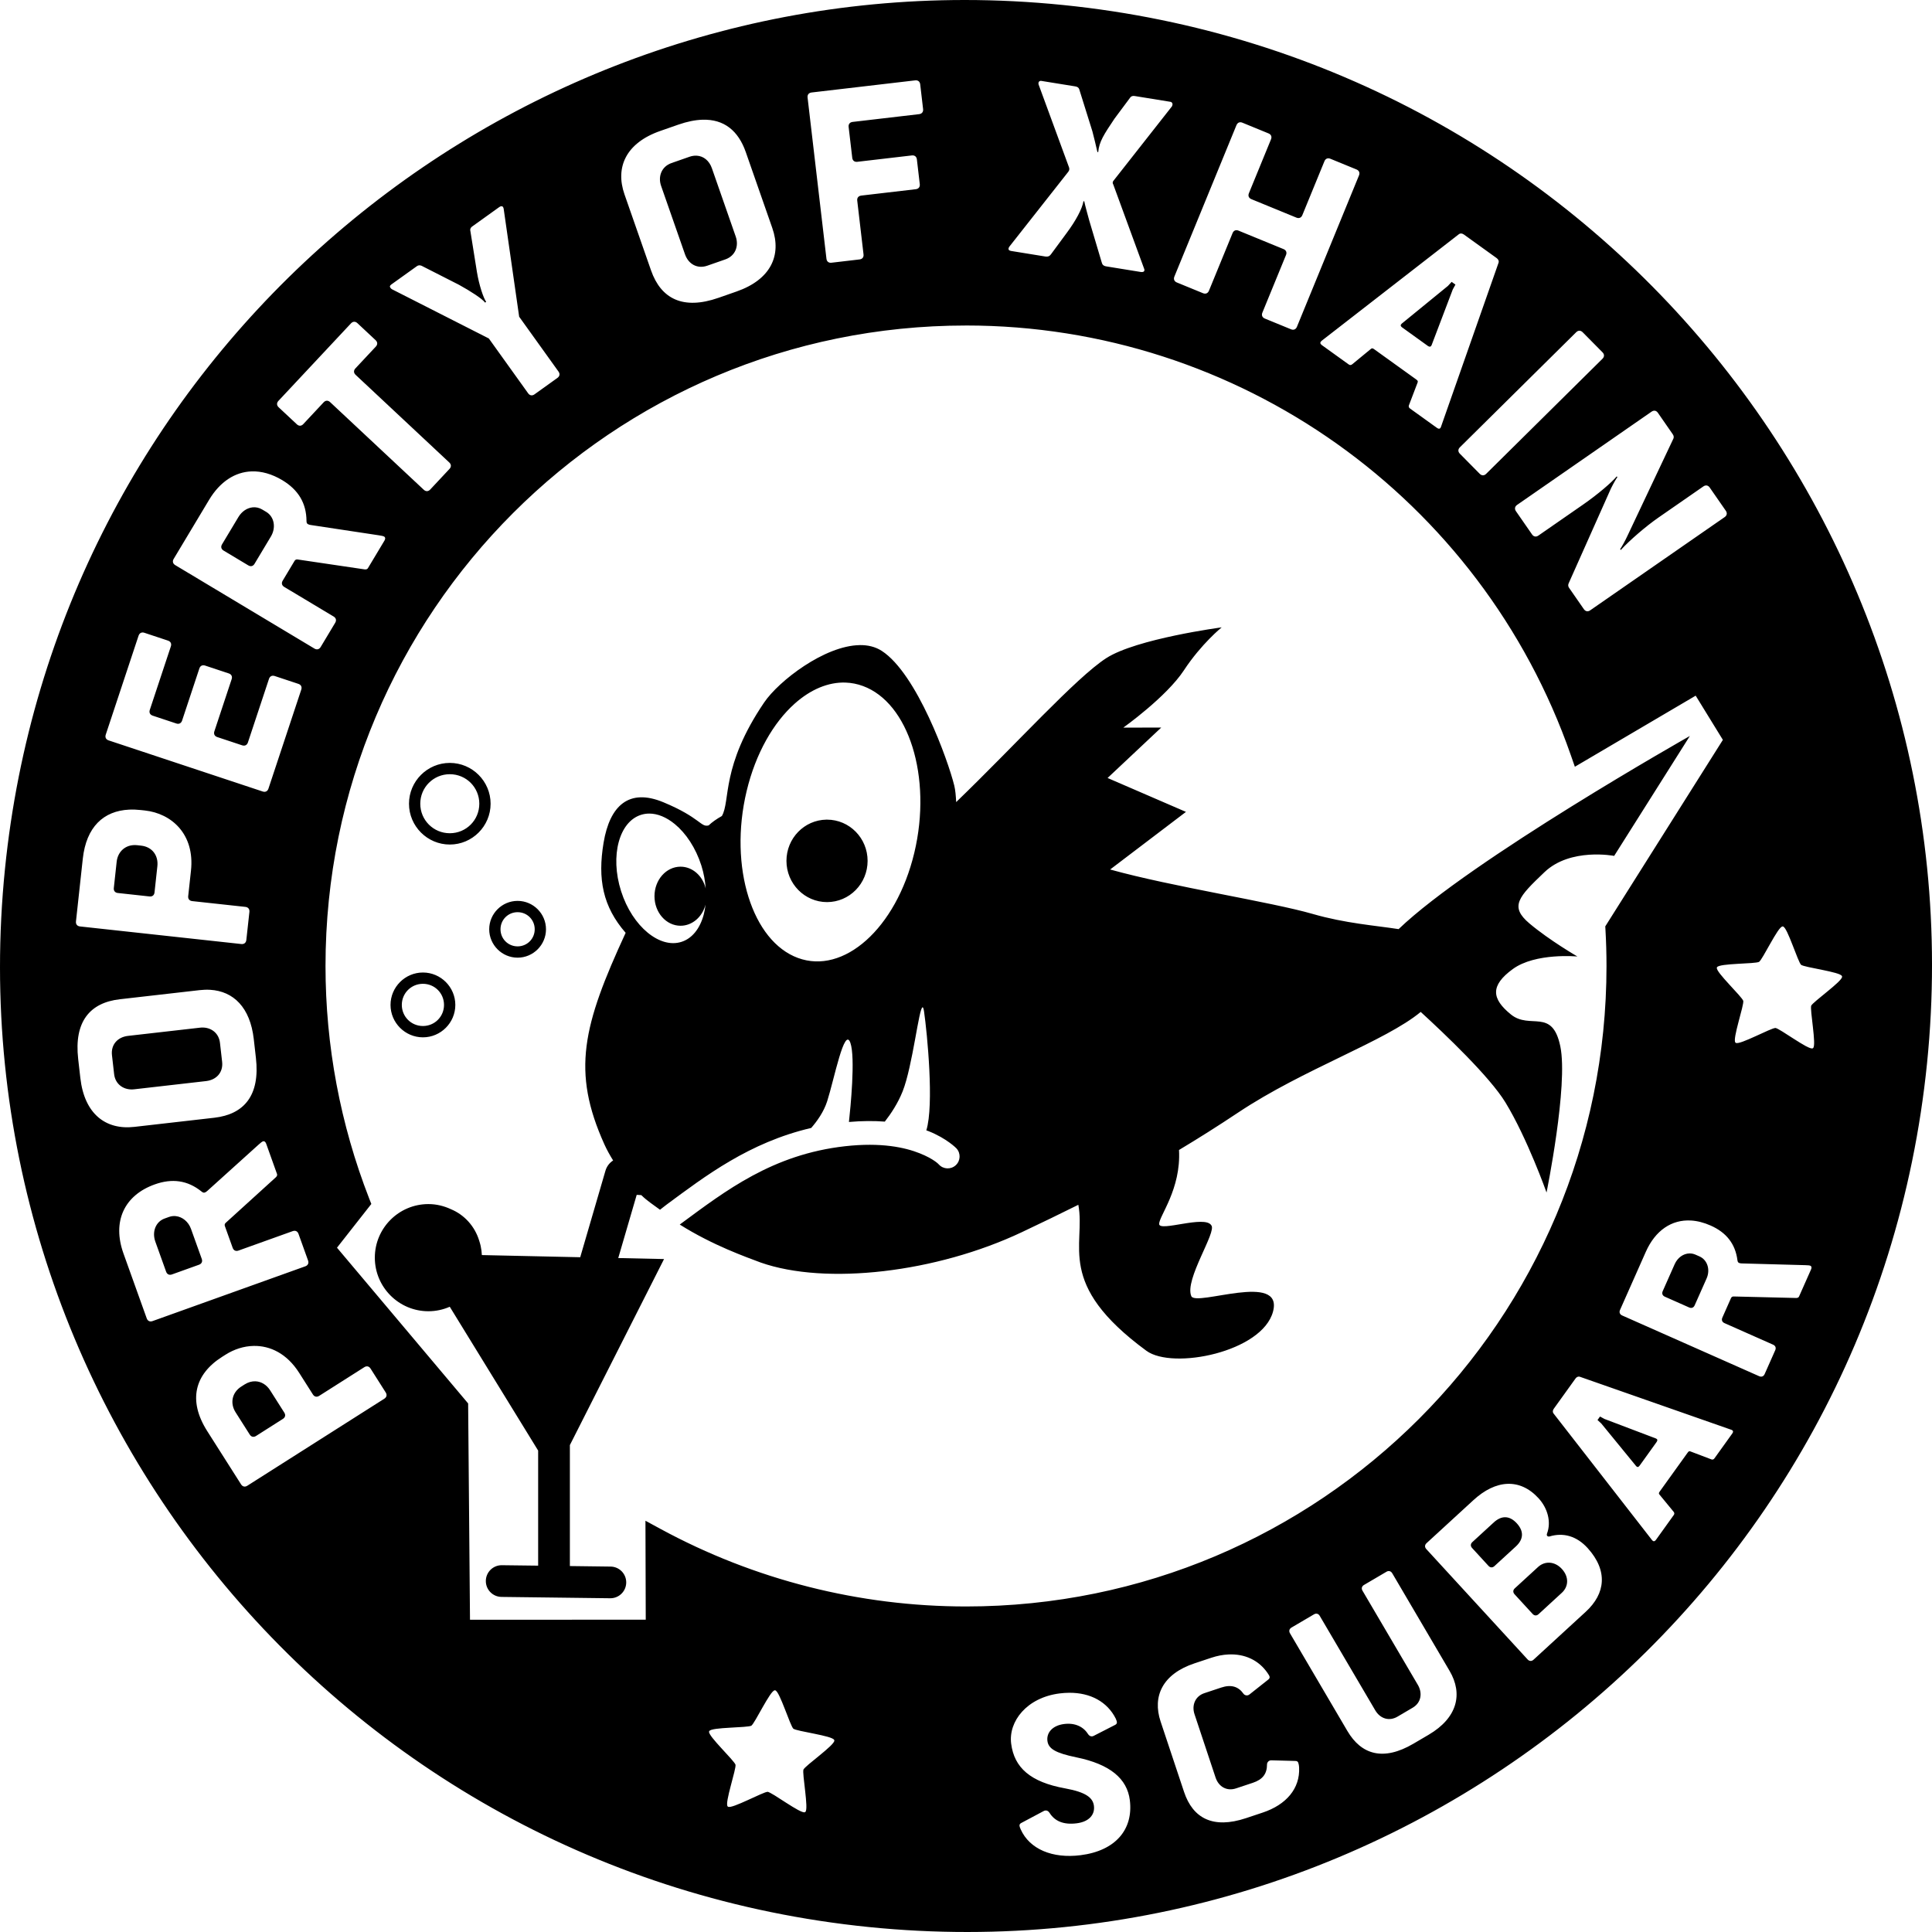 <?xml version="1.0" encoding="UTF-8" standalone="no"?>
<svg
   xmlns:dc="http://purl.org/dc/elements/1.1/"
   xmlns:cc="http://creativecommons.org/ns#"
   xmlns:rdf="http://www.w3.org/1999/02/22-rdf-syntax-ns#"
   xmlns:svg="http://www.w3.org/2000/svg"
   xmlns="http://www.w3.org/2000/svg"
   xmlns:sodipodi="http://sodipodi.sourceforge.net/DTD/sodipodi-0.dtd"
   xmlns:inkscape="http://www.inkscape.org/namespaces/inkscape"
   width="50mm"
   height="50mm"
   id="svg2"
   version="1.1"
   inkscape:version="1.0.2 (e86c870879, 2021-01-15, custom)"
   sodipodi:docname="xHain_stickers_5cm_scubar.svg"
   inkscape:export-filename="/home/xHain_stickers_5cm_scubar.png"
   inkscape:export-xdpi="350"
   inkscape:export-ydpi="350">
  <sodipodi:namedview
     id="base"
     pagecolor="#ffffff"
     bordercolor="#666666"
     borderopacity="1.0"
     inkscape:pageopacity="0.0"
     inkscape:pageshadow="2"
     inkscape:zoom="4.1280896"
     inkscape:cx="88.939242"
     inkscape:cy="93.491827"
     inkscape:document-units="mm"
     inkscape:current-layer="layer1"
     showgrid="false"
     inkscape:window-width="1920"
     inkscape:window-height="1032"
     inkscape:window-x="0"
     inkscape:window-y="0"
     inkscape:window-maximized="1"
     showguides="true"
     inkscape:guide-bbox="true"
     units="mm"
     inkscape:document-rotation="0">
    <inkscape:grid
       type="xygrid"
       id="grid2985"
       empspacing="5"
       visible="true"
       enabled="true"
       snapvisiblegridlinesonly="true" />
  </sodipodi:namedview>
  <defs
     id="defs4">
    <marker
       inkscape:stockid="DotS"
       orient="auto"
       refY="0"
       refX="0"
       id="DotS"
       style="overflow:visible">
      <path
         id="path3828"
         d="m -2.5,-1 c 0,2.76 -2.24,5 -5,5 -2.76,0 -5,-2.24 -5,-5 0,-2.76 2.24,-5 5,-5 2.76,0 5,2.24 5,5 z"
         style="fill-rule:evenodd;stroke:#000000;stroke-width:1pt"
         transform="matrix(0.2,0,0,0.2,1.48,0.2)"
         inkscape:connector-curvature="0" />
    </marker>
    <marker
       inkscape:stockid="DotS"
       orient="auto"
       refY="0"
       refX="0"
       id="DotS-1"
       style="overflow:visible">
      <path
         inkscape:connector-curvature="0"
         id="path3828-5"
         d="m -2.5,-1 c 0,2.76 -2.24,5 -5,5 -2.76,0 -5,-2.24 -5,-5 0,-2.76 2.24,-5 5,-5 2.76,0 5,2.24 5,5 z"
         style="fill-rule:evenodd;stroke:#000000;stroke-width:1pt"
         transform="matrix(0.2,0,0,0.2,1.48,0.2)" />
    </marker>
    <marker
       inkscape:stockid="DotS"
       orient="auto"
       refY="0"
       refX="0"
       id="marker4395"
       style="overflow:visible">
      <path
         inkscape:connector-curvature="0"
         id="path4397"
         d="m -2.5,-1 c 0,2.76 -2.24,5 -5,5 -2.76,0 -5,-2.24 -5,-5 0,-2.76 2.24,-5 5,-5 2.76,0 5,2.24 5,5 z"
         style="fill-rule:evenodd;stroke:#000000;stroke-width:1pt"
         transform="matrix(0.2,0,0,0.2,1.48,0.2)" />
    </marker>
    <marker
       inkscape:stockid="DotS"
       orient="auto"
       refY="0"
       refX="0"
       id="DotS-3"
       style="overflow:visible">
      <path
         inkscape:connector-curvature="0"
         id="path3828-0"
         d="m -2.5,-1 c 0,2.76 -2.24,5 -5,5 -2.76,0 -5,-2.24 -5,-5 0,-2.76 2.24,-5 5,-5 2.76,0 5,2.24 5,5 z"
         style="fill-rule:evenodd;stroke:#000000;stroke-width:1pt"
         transform="matrix(0.2,0,0,0.2,1.48,0.2)" />
    </marker>
    <marker
       inkscape:stockid="DotS"
       orient="auto"
       refY="0"
       refX="0"
       id="marker4427"
       style="overflow:visible">
      <path
         inkscape:connector-curvature="0"
         id="path4429"
         d="m -2.5,-1 c 0,2.76 -2.24,5 -5,5 -2.76,0 -5,-2.24 -5,-5 0,-2.76 2.24,-5 5,-5 2.76,0 5,2.24 5,5 z"
         style="fill-rule:evenodd;stroke:#000000;stroke-width:1pt"
         transform="matrix(0.2,0,0,0.2,1.48,0.2)" />
    </marker>
    <marker
       inkscape:stockid="DotS"
       orient="auto"
       refY="0"
       refX="0"
       id="DotS-2"
       style="overflow:visible">
      <path
         inkscape:connector-curvature="0"
         id="path3828-1"
         d="m -2.5,-1 c 0,2.76 -2.24,5 -5,5 -2.76,0 -5,-2.24 -5,-5 0,-2.76 2.24,-5 5,-5 2.76,0 5,2.24 5,5 z"
         style="fill-rule:evenodd;stroke:#000000;stroke-width:1pt"
         transform="matrix(0.2,0,0,0.2,1.48,0.2)" />
    </marker>
    <marker
       inkscape:stockid="DotS"
       orient="auto"
       refY="0"
       refX="0"
       id="marker4427-3"
       style="overflow:visible">
      <path
         inkscape:connector-curvature="0"
         id="path4429-9"
         d="m -2.5,-1 c 0,2.76 -2.24,5 -5,5 -2.76,0 -5,-2.24 -5,-5 0,-2.76 2.24,-5 5,-5 2.76,0 5,2.24 5,5 z"
         style="fill-rule:evenodd;stroke:#000000;stroke-width:1pt"
         transform="matrix(0.2,0,0,0.2,1.48,0.2)" />
    </marker>
    <marker
       inkscape:stockid="DotS"
       orient="auto"
       refY="0"
       refX="0"
       id="DotS-21"
       style="overflow:visible">
      <path
         inkscape:connector-curvature="0"
         id="path3828-6"
         d="m -2.5,-1 c 0,2.76 -2.24,5 -5,5 -2.76,0 -5,-2.24 -5,-5 0,-2.76 2.24,-5 5,-5 2.76,0 5,2.24 5,5 z"
         style="fill-rule:evenodd;stroke:#000000;stroke-width:1pt"
         transform="matrix(0.2,0,0,0.2,1.48,0.2)" />
    </marker>
    <marker
       inkscape:stockid="DotS"
       orient="auto"
       refY="0"
       refX="0"
       id="marker4474"
       style="overflow:visible">
      <path
         inkscape:connector-curvature="0"
         id="path4476"
         d="m -2.5,-1 c 0,2.76 -2.24,5 -5,5 -2.76,0 -5,-2.24 -5,-5 0,-2.76 2.24,-5 5,-5 2.76,0 5,2.24 5,5 z"
         style="fill-rule:evenodd;stroke:#000000;stroke-width:1pt"
         transform="matrix(0.2,0,0,0.2,1.48,0.2)" />
    </marker>
    <marker
       inkscape:stockid="DotS"
       orient="auto"
       refY="0"
       refX="0"
       id="DotS-36"
       style="overflow:visible">
      <path
         inkscape:connector-curvature="0"
         id="path3828-8"
         d="m -2.5,-1 c 0,2.76 -2.24,5 -5,5 -2.76,0 -5,-2.24 -5,-5 0,-2.76 2.24,-5 5,-5 2.76,0 5,2.24 5,5 z"
         style="fill-rule:evenodd;stroke:#000000;stroke-width:1pt"
         transform="matrix(0.2,0,0,0.2,1.48,0.2)" />
    </marker>
    <marker
       inkscape:stockid="DotS"
       orient="auto"
       refY="0"
       refX="0"
       id="marker4516"
       style="overflow:visible">
      <path
         inkscape:connector-curvature="0"
         id="path4518"
         d="m -2.5,-1 c 0,2.76 -2.24,5 -5,5 -2.76,0 -5,-2.24 -5,-5 0,-2.76 2.24,-5 5,-5 2.76,0 5,2.24 5,5 z"
         style="fill-rule:evenodd;stroke:#000000;stroke-width:1pt"
         transform="matrix(0.2,0,0,0.2,1.48,0.2)" />
    </marker>
    <marker
       inkscape:stockid="DotS"
       orient="auto"
       refY="0"
       refX="0"
       id="DotS-11"
       style="overflow:visible">
      <path
         inkscape:connector-curvature="0"
         id="path3828-58"
         d="m -2.5,-1 c 0,2.76 -2.24,5 -5,5 -2.76,0 -5,-2.24 -5,-5 0,-2.76 2.24,-5 5,-5 2.76,0 5,2.24 5,5 z"
         style="fill-rule:evenodd;stroke:#000000;stroke-width:1pt"
         transform="matrix(0.2,0,0,0.2,1.48,0.2)" />
    </marker>
    <marker
       inkscape:stockid="DotS"
       orient="auto"
       refY="0"
       refX="0"
       id="marker4954"
       style="overflow:visible">
      <path
         inkscape:connector-curvature="0"
         id="path4956"
         d="m -2.5,-1 c 0,2.76 -2.24,5 -5,5 -2.76,0 -5,-2.24 -5,-5 0,-2.76 2.24,-5 5,-5 2.76,0 5,2.24 5,5 z"
         style="fill-rule:evenodd;stroke:#000000;stroke-width:1pt"
         transform="matrix(0.2,0,0,0.2,1.48,0.2)" />
    </marker>
    <marker
       inkscape:stockid="DotS"
       orient="auto"
       refY="0"
       refX="0"
       id="DotS-7"
       style="overflow:visible">
      <path
         inkscape:connector-curvature="0"
         id="path3828-3"
         d="m -2.5,-1 c 0,2.76 -2.24,5 -5,5 -2.76,0 -5,-2.24 -5,-5 0,-2.76 2.24,-5 5,-5 2.76,0 5,2.24 5,5 z"
         style="fill-rule:evenodd;stroke:#000000;stroke-width:1pt"
         transform="matrix(0.2,0,0,0.2,1.48,0.2)" />
    </marker>
    <marker
       inkscape:stockid="DotS"
       orient="auto"
       refY="0"
       refX="0"
       id="marker5024"
       style="overflow:visible">
      <path
         inkscape:connector-curvature="0"
         id="path5026"
         d="m -2.5,-1 c 0,2.76 -2.24,5 -5,5 -2.76,0 -5,-2.24 -5,-5 0,-2.76 2.24,-5 5,-5 2.76,0 5,2.24 5,5 z"
         style="fill-rule:evenodd;stroke:#000000;stroke-width:1pt"
         transform="matrix(0.2,0,0,0.2,1.48,0.2)" />
    </marker>
    <marker
       inkscape:stockid="DotS"
       orient="auto"
       refY="0"
       refX="0"
       id="DotS-34"
       style="overflow:visible">
      <path
         inkscape:connector-curvature="0"
         id="path3828-16"
         d="m -2.5,-1 c 0,2.76 -2.24,5 -5,5 -2.76,0 -5,-2.24 -5,-5 0,-2.76 2.24,-5 5,-5 2.76,0 5,2.24 5,5 z"
         style="fill-rule:evenodd;stroke:#000000;stroke-width:1pt"
         transform="matrix(0.2,0,0,0.2,1.48,0.2)" />
    </marker>
    <marker
       inkscape:stockid="DotS"
       orient="auto"
       refY="0"
       refX="0"
       id="marker5056"
       style="overflow:visible">
      <path
         inkscape:connector-curvature="0"
         id="path5058"
         d="m -2.5,-1 c 0,2.76 -2.24,5 -5,5 -2.76,0 -5,-2.24 -5,-5 0,-2.76 2.24,-5 5,-5 2.76,0 5,2.24 5,5 z"
         style="fill-rule:evenodd;stroke:#000000;stroke-width:1pt"
         transform="matrix(0.2,0,0,0.2,1.48,0.2)" />
    </marker>
    <marker
       inkscape:stockid="DotS"
       orient="auto"
       refY="0"
       refX="0"
       id="marker4516-8"
       style="overflow:visible">
      <path
         inkscape:connector-curvature="0"
         id="path4518-5"
         d="m -2.5,-1 c 0,2.76 -2.24,5 -5,5 -2.76,0 -5,-2.24 -5,-5 0,-2.76 2.24,-5 5,-5 2.76,0 5,2.24 5,5 z"
         style="fill-rule:evenodd;stroke:#000000;stroke-width:1pt"
         transform="matrix(0.2,0,0,0.2,1.48,0.2)" />
    </marker>
    <marker
       inkscape:stockid="DotS"
       orient="auto"
       refY="0"
       refX="0"
       id="marker5088"
       style="overflow:visible">
      <path
         inkscape:connector-curvature="0"
         id="path5090"
         d="m -2.5,-1 c 0,2.76 -2.24,5 -5,5 -2.76,0 -5,-2.24 -5,-5 0,-2.76 2.24,-5 5,-5 2.76,0 5,2.24 5,5 z"
         style="fill-rule:evenodd;stroke:#000000;stroke-width:1pt"
         transform="matrix(0.2,0,0,0.2,1.48,0.2)" />
    </marker>
    <marker
       inkscape:stockid="DotS"
       orient="auto"
       refY="0"
       refX="0"
       id="marker4516-9"
       style="overflow:visible">
      <path
         inkscape:connector-curvature="0"
         id="path4518-55"
         d="m -2.5,-1 c 0,2.76 -2.24,5 -5,5 -2.76,0 -5,-2.24 -5,-5 0,-2.76 2.24,-5 5,-5 2.76,0 5,2.24 5,5 z"
         style="fill-rule:evenodd;stroke:#000000;stroke-width:1pt"
         transform="matrix(0.2,0,0,0.2,1.48,0.2)" />
    </marker>
    <marker
       inkscape:stockid="DotS"
       orient="auto"
       refY="0"
       refX="0"
       id="marker5137"
       style="overflow:visible">
      <path
         inkscape:connector-curvature="0"
         id="path5139"
         d="m -2.5,-1 c 0,2.76 -2.24,5 -5,5 -2.76,0 -5,-2.24 -5,-5 0,-2.76 2.24,-5 5,-5 2.76,0 5,2.24 5,5 z"
         style="fill-rule:evenodd;stroke:#000000;stroke-width:1pt"
         transform="matrix(0.2,0,0,0.2,1.48,0.2)" />
    </marker>
    <marker
       inkscape:stockid="DotS"
       orient="auto"
       refY="0"
       refX="0"
       id="DotS-0"
       style="overflow:visible">
      <path
         inkscape:connector-curvature="0"
         id="path3828-4"
         d="m -2.5,-1 c 0,2.76 -2.24,5 -5,5 -2.76,0 -5,-2.24 -5,-5 0,-2.76 2.24,-5 5,-5 2.76,0 5,2.24 5,5 z"
         style="fill-rule:evenodd;stroke:#000000;stroke-width:1pt"
         transform="matrix(0.2,0,0,0.2,1.48,0.2)" />
    </marker>
    <marker
       inkscape:stockid="DotS"
       orient="auto"
       refY="0"
       refX="0"
       id="marker5169"
       style="overflow:visible">
      <path
         inkscape:connector-curvature="0"
         id="path5171"
         d="m -2.5,-1 c 0,2.76 -2.24,5 -5,5 -2.76,0 -5,-2.24 -5,-5 0,-2.76 2.24,-5 5,-5 2.76,0 5,2.24 5,5 z"
         style="fill-rule:evenodd;stroke:#000000;stroke-width:1pt"
         transform="matrix(0.2,0,0,0.2,1.48,0.2)" />
    </marker>
    <marker
       inkscape:stockid="DotS"
       orient="auto"
       refY="0"
       refX="0"
       id="DotS-8"
       style="overflow:visible">
      <path
         inkscape:connector-curvature="0"
         id="path3828-66"
         d="m -2.5,-1 c 0,2.76 -2.24,5 -5,5 -2.76,0 -5,-2.24 -5,-5 0,-2.76 2.24,-5 5,-5 2.76,0 5,2.24 5,5 z"
         style="fill-rule:evenodd;stroke:#000000;stroke-width:1pt"
         transform="matrix(0.2,0,0,0.2,1.48,0.2)" />
    </marker>
    <marker
       inkscape:stockid="DotS"
       orient="auto"
       refY="0"
       refX="0"
       id="marker5218"
       style="overflow:visible">
      <path
         inkscape:connector-curvature="0"
         id="path5220"
         d="m -2.5,-1 c 0,2.76 -2.24,5 -5,5 -2.76,0 -5,-2.24 -5,-5 0,-2.76 2.24,-5 5,-5 2.76,0 5,2.24 5,5 z"
         style="fill-rule:evenodd;stroke:#000000;stroke-width:1pt"
         transform="matrix(0.2,0,0,0.2,1.48,0.2)" />
    </marker>
    <marker
       inkscape:stockid="DotSv"
       orient="auto"
       refY="0"
       refX="0"
       id="DotSv"
       style="overflow:visible">
      <path
         id="path5753"
         d="m -2.5,-1 c 0,2.76 -2.24,5 -5,5 -2.76,0 -5,-2.24 -5,-5 0,-2.76 2.24,-5 5,-5 2.76,0 5,2.24 5,5 z"
         style="fill:#858585;fill-rule:evenodd;stroke:#858585;stroke-width:1pt"
         transform="matrix(0.2,0,0,0.2,1.48,0.2)"
         inkscape:connector-curvature="0" />
    </marker>
    <marker
       inkscape:stockid="DotSs"
       orient="auto"
       refY="0"
       refX="0"
       id="DotSs"
       style="overflow:visible">
      <path
         id="path5756"
         d="m -2.5,-1 c 0,2.76 -2.24,5 -5,5 -2.76,0 -5,-2.24 -5,-5 0,-2.76 2.24,-5 5,-5 2.76,0 5,2.24 5,5 z"
         style="fill:#858585;fill-rule:evenodd;stroke:#858585;stroke-width:1pt"
         transform="matrix(0.2,0,0,0.2,1.48,0.2)"
         inkscape:connector-curvature="0" />
    </marker>
    <marker
       inkscape:stockid="DotSk"
       orient="auto"
       refY="0"
       refX="0"
       id="DotSk"
       style="overflow:visible">
      <path
         id="path5759"
         d="m -2.5,-1 c 0,2.76 -2.24,5 -5,5 -2.76,0 -5,-2.24 -5,-5 0,-2.76 2.24,-5 5,-5 2.76,0 5,2.24 5,5 z"
         style="fill:#858585;fill-rule:evenodd;stroke:#858585;stroke-width:1pt"
         transform="matrix(0.2,0,0,0.2,1.48,0.2)"
         inkscape:connector-curvature="0" />
    </marker>
    <marker
       inkscape:stockid="DotSK"
       orient="auto"
       refY="0"
       refX="0"
       id="DotSK"
       style="overflow:visible">
      <path
         id="path5762"
         d="m -2.5,-1 c 0,2.76 -2.24,5 -5,5 -2.76,0 -5,-2.24 -5,-5 0,-2.76 2.24,-5 5,-5 2.76,0 5,2.24 5,5 z"
         style="fill:#858585;fill-rule:evenodd;stroke:#858585;stroke-width:1pt"
         transform="matrix(0.2,0,0,0.2,1.48,0.2)"
         inkscape:connector-curvature="0" />
    </marker>
    <marker
       inkscape:stockid="DotSQ"
       orient="auto"
       refY="0"
       refX="0"
       id="DotSQ"
       style="overflow:visible">
      <path
         id="path5765"
         d="m -2.5,-1 c 0,2.76 -2.24,5 -5,5 -2.76,0 -5,-2.24 -5,-5 0,-2.76 2.24,-5 5,-5 2.76,0 5,2.24 5,5 z"
         style="fill:#858585;fill-rule:evenodd;stroke:#858585;stroke-width:1pt"
         transform="matrix(0.2,0,0,0.2,1.48,0.2)"
         inkscape:connector-curvature="0" />
    </marker>
    <marker
       inkscape:stockid="DotSg"
       orient="auto"
       refY="0"
       refX="0"
       id="DotSg"
       style="overflow:visible">
      <path
         id="path5768"
         d="m -2.5,-1 c 0,2.76 -2.24,5 -5,5 -2.76,0 -5,-2.24 -5,-5 0,-2.76 2.24,-5 5,-5 2.76,0 5,2.24 5,5 z"
         style="fill:#858585;fill-rule:evenodd;stroke:#858585;stroke-width:1pt"
         transform="matrix(0.2,0,0,0.2,1.48,0.2)"
         inkscape:connector-curvature="0" />
    </marker>
    <marker
       inkscape:stockid="marker4516J"
       orient="auto"
       refY="0"
       refX="0"
       id="marker4516J"
       style="overflow:visible">
      <path
         inkscape:connector-curvature="0"
         id="path5771"
         d="m -2.5,-1 c 0,2.76 -2.24,5 -5,5 -2.76,0 -5,-2.24 -5,-5 0,-2.76 2.24,-5 5,-5 2.76,0 5,2.24 5,5 z"
         style="fill:#858585;fill-rule:evenodd;stroke:#858585;stroke-width:1pt"
         transform="matrix(0.2,0,0,0.2,1.48,0.2)" />
    </marker>
    <marker
       inkscape:stockid="marker4516P"
       orient="auto"
       refY="0"
       refX="0"
       id="marker4516P"
       style="overflow:visible">
      <path
         inkscape:connector-curvature="0"
         id="path5774"
         d="m -2.5,-1 c 0,2.76 -2.24,5 -5,5 -2.76,0 -5,-2.24 -5,-5 0,-2.76 2.24,-5 5,-5 2.76,0 5,2.24 5,5 z"
         style="fill:#858585;fill-rule:evenodd;stroke:#858585;stroke-width:1pt"
         transform="matrix(0.2,0,0,0.2,1.48,0.2)" />
    </marker>
    <marker
       inkscape:stockid="DotSC"
       orient="auto"
       refY="0"
       refX="0"
       id="DotSC"
       style="overflow:visible">
      <path
         id="path5777"
         d="m -2.5,-1 c 0,2.76 -2.24,5 -5,5 -2.76,0 -5,-2.24 -5,-5 0,-2.76 2.24,-5 5,-5 2.76,0 5,2.24 5,5 z"
         style="fill:#858585;fill-rule:evenodd;stroke:#858585;stroke-width:1pt"
         transform="matrix(0.2,0,0,0.2,1.48,0.2)"
         inkscape:connector-curvature="0" />
    </marker>
    <marker
       inkscape:stockid="DotSL"
       orient="auto"
       refY="0"
       refX="0"
       id="DotSL"
       style="overflow:visible">
      <path
         id="path5780"
         d="m -2.5,-1 c 0,2.76 -2.24,5 -5,5 -2.76,0 -5,-2.24 -5,-5 0,-2.76 2.24,-5 5,-5 2.76,0 5,2.24 5,5 z"
         style="fill:#858585;fill-rule:evenodd;stroke:#858585;stroke-width:1pt"
         transform="matrix(0.2,0,0,0.2,1.48,0.2)"
         inkscape:connector-curvature="0" />
    </marker>
    <marker
       inkscape:stockid="DotSf"
       orient="auto"
       refY="0"
       refX="0"
       id="DotSf"
       style="overflow:visible">
      <path
         id="path5783"
         d="m -2.5,-1 c 0,2.76 -2.24,5 -5,5 -2.76,0 -5,-2.24 -5,-5 0,-2.76 2.24,-5 5,-5 2.76,0 5,2.24 5,5 z"
         style="fill:#858585;fill-rule:evenodd;stroke:#858585;stroke-width:1pt"
         transform="matrix(0.2,0,0,0.2,1.48,0.2)"
         inkscape:connector-curvature="0" />
    </marker>
    <marker
       inkscape:stockid="DotS7"
       orient="auto"
       refY="0"
       refX="0"
       id="DotS7"
       style="overflow:visible">
      <path
         id="path5786"
         d="m -2.5,-1 c 0,2.76 -2.24,5 -5,5 -2.76,0 -5,-2.24 -5,-5 0,-2.76 2.24,-5 5,-5 2.76,0 5,2.24 5,5 z"
         style="fill:#858585;fill-rule:evenodd;stroke:#858585;stroke-width:1pt"
         transform="matrix(0.2,0,0,0.2,1.48,0.2)"
         inkscape:connector-curvature="0" />
    </marker>
    <marker
       inkscape:stockid="DotSS"
       orient="auto"
       refY="0"
       refX="0"
       id="DotSS"
       style="overflow:visible">
      <path
         id="path5789"
         d="m -2.5,-1 c 0,2.76 -2.24,5 -5,5 -2.76,0 -5,-2.24 -5,-5 0,-2.76 2.24,-5 5,-5 2.76,0 5,2.24 5,5 z"
         style="fill:#858585;fill-rule:evenodd;stroke:#858585;stroke-width:1pt"
         transform="matrix(0.2,0,0,0.2,1.48,0.2)"
         inkscape:connector-curvature="0" />
    </marker>
    <marker
       inkscape:stockid="DotSy"
       orient="auto"
       refY="0"
       refX="0"
       id="DotSy"
       style="overflow:visible">
      <path
         id="path5792"
         d="m -2.5,-1 c 0,2.76 -2.24,5 -5,5 -2.76,0 -5,-2.24 -5,-5 0,-2.76 2.24,-5 5,-5 2.76,0 5,2.24 5,5 z"
         style="fill:#858585;fill-rule:evenodd;stroke:#858585;stroke-width:1pt"
         transform="matrix(0.2,0,0,0.2,1.48,0.2)"
         inkscape:connector-curvature="0" />
    </marker>
    <marker
       inkscape:stockid="marker4516C"
       orient="auto"
       refY="0"
       refX="0"
       id="marker4516C"
       style="overflow:visible">
      <path
         inkscape:connector-curvature="0"
         id="path5795"
         d="m -2.5,-1 c 0,2.76 -2.24,5 -5,5 -2.76,0 -5,-2.24 -5,-5 0,-2.76 2.24,-5 5,-5 2.76,0 5,2.24 5,5 z"
         style="fill:#858585;fill-rule:evenodd;stroke:#858585;stroke-width:1pt"
         transform="matrix(0.2,0,0,0.2,1.48,0.2)" />
    </marker>
    <marker
       inkscape:stockid="marker45162"
       orient="auto"
       refY="0"
       refX="0"
       id="marker45162"
       style="overflow:visible">
      <path
         inkscape:connector-curvature="0"
         id="path5798"
         d="m -2.5,-1 c 0,2.76 -2.24,5 -5,5 -2.76,0 -5,-2.24 -5,-5 0,-2.76 2.24,-5 5,-5 2.76,0 5,2.24 5,5 z"
         style="fill:#858585;fill-rule:evenodd;stroke:#858585;stroke-width:1pt"
         transform="matrix(0.2,0,0,0.2,1.48,0.2)" />
    </marker>
    <marker
       inkscape:stockid="DotSG"
       orient="auto"
       refY="0"
       refX="0"
       id="DotSG"
       style="overflow:visible">
      <path
         id="path5801"
         d="m -2.5,-1 c 0,2.76 -2.24,5 -5,5 -2.76,0 -5,-2.24 -5,-5 0,-2.76 2.24,-5 5,-5 2.76,0 5,2.24 5,5 z"
         style="fill:#858585;fill-rule:evenodd;stroke:#858585;stroke-width:1pt"
         transform="matrix(0.2,0,0,0.2,1.48,0.2)"
         inkscape:connector-curvature="0" />
    </marker>
    <marker
       inkscape:stockid="DotS5"
       orient="auto"
       refY="0"
       refX="0"
       id="DotS5"
       style="overflow:visible">
      <path
         id="path5804"
         d="m -2.5,-1 c 0,2.76 -2.24,5 -5,5 -2.76,0 -5,-2.24 -5,-5 0,-2.76 2.24,-5 5,-5 2.76,0 5,2.24 5,5 z"
         style="fill:#858585;fill-rule:evenodd;stroke:#858585;stroke-width:1pt"
         transform="matrix(0.2,0,0,0.2,1.48,0.2)"
         inkscape:connector-curvature="0" />
    </marker>
    <marker
       inkscape:stockid="DotSsA"
       orient="auto"
       refY="0"
       refX="0"
       id="DotSsA"
       style="overflow:visible">
      <path
         id="path5807"
         d="m -2.5,-1 c 0,2.76 -2.24,5 -5,5 -2.76,0 -5,-2.24 -5,-5 0,-2.76 2.24,-5 5,-5 2.76,0 5,2.24 5,5 z"
         style="fill:#858585;fill-rule:evenodd;stroke:#858585;stroke-width:1pt"
         transform="matrix(0.2,0,0,0.2,1.48,0.2)"
         inkscape:connector-curvature="0" />
    </marker>
    <marker
       inkscape:stockid="DotSLd"
       orient="auto"
       refY="0"
       refX="0"
       id="DotSLd"
       style="overflow:visible">
      <path
         id="path5810"
         d="m -2.5,-1 c 0,2.76 -2.24,5 -5,5 -2.76,0 -5,-2.24 -5,-5 0,-2.76 2.24,-5 5,-5 2.76,0 5,2.24 5,5 z"
         style="fill:#858585;fill-rule:evenodd;stroke:#858585;stroke-width:1pt"
         transform="matrix(0.2,0,0,0.2,1.48,0.2)"
         inkscape:connector-curvature="0" />
    </marker>
    <marker
       inkscape:stockid="DotSd"
       orient="auto"
       refY="0"
       refX="0"
       id="DotSd"
       style="overflow:visible">
      <path
         id="path5813"
         d="m -2.5,-1 c 0,2.76 -2.24,5 -5,5 -2.76,0 -5,-2.24 -5,-5 0,-2.76 2.24,-5 5,-5 2.76,0 5,2.24 5,5 z"
         style="fill:#858585;fill-rule:evenodd;stroke:#858585;stroke-width:1pt"
         transform="matrix(0.2,0,0,0.2,1.48,0.2)"
         inkscape:connector-curvature="0" />
    </marker>
    <marker
       inkscape:stockid="DotSyI"
       orient="auto"
       refY="0"
       refX="0"
       id="DotSyI"
       style="overflow:visible">
      <path
         id="path5816"
         d="m -2.5,-1 c 0,2.76 -2.24,5 -5,5 -2.76,0 -5,-2.24 -5,-5 0,-2.76 2.24,-5 5,-5 2.76,0 5,2.24 5,5 z"
         style="fill:#858585;fill-rule:evenodd;stroke:#858585;stroke-width:1pt"
         transform="matrix(0.2,0,0,0.2,1.48,0.2)"
         inkscape:connector-curvature="0" />
    </marker>
    <marker
       inkscape:stockid="marker4516y"
       orient="auto"
       refY="0"
       refX="0"
       id="marker4516y"
       style="overflow:visible">
      <path
         inkscape:connector-curvature="0"
         id="path5819"
         d="m -2.5,-1 c 0,2.76 -2.24,5 -5,5 -2.76,0 -5,-2.24 -5,-5 0,-2.76 2.24,-5 5,-5 2.76,0 5,2.24 5,5 z"
         style="fill:#858585;fill-rule:evenodd;stroke:#858585;stroke-width:1pt"
         transform="matrix(0.2,0,0,0.2,1.48,0.2)" />
    </marker>
    <marker
       inkscape:stockid="marker4516I"
       orient="auto"
       refY="0"
       refX="0"
       id="marker4516I"
       style="overflow:visible">
      <path
         inkscape:connector-curvature="0"
         id="path5822"
         d="m -2.5,-1 c 0,2.76 -2.24,5 -5,5 -2.76,0 -5,-2.24 -5,-5 0,-2.76 2.24,-5 5,-5 2.76,0 5,2.24 5,5 z"
         style="fill:#858585;fill-rule:evenodd;stroke:#858585;stroke-width:1pt"
         transform="matrix(0.2,0,0,0.2,1.48,0.2)" />
    </marker>
    <marker
       inkscape:stockid="marker5218b"
       orient="auto"
       refY="0"
       refX="0"
       id="marker5218b"
       style="overflow:visible">
      <path
         inkscape:connector-curvature="0"
         id="path5825"
         d="m -2.5,-1 c 0,2.76 -2.24,5 -5,5 -2.76,0 -5,-2.24 -5,-5 0,-2.76 2.24,-5 5,-5 2.76,0 5,2.24 5,5 z"
         style="fill:#858585;fill-rule:evenodd;stroke:#858585;stroke-width:1pt"
         transform="matrix(0.2,0,0,0.2,1.48,0.2)" />
    </marker>
    <marker
       inkscape:stockid="marker5218X"
       orient="auto"
       refY="0"
       refX="0"
       id="marker5218X"
       style="overflow:visible">
      <path
         inkscape:connector-curvature="0"
         id="path5828"
         d="m -2.5,-1 c 0,2.76 -2.24,5 -5,5 -2.76,0 -5,-2.24 -5,-5 0,-2.76 2.24,-5 5,-5 2.76,0 5,2.24 5,5 z"
         style="fill:#858585;fill-rule:evenodd;stroke:#858585;stroke-width:1pt"
         transform="matrix(0.2,0,0,0.2,1.48,0.2)" />
    </marker>
    <marker
       inkscape:stockid="DotSQL"
       orient="auto"
       refY="0"
       refX="0"
       id="DotSQL"
       style="overflow:visible">
      <path
         id="path6109"
         d="m -2.5,-1 c 0,2.76 -2.24,5 -5,5 -2.76,0 -5,-2.24 -5,-5 0,-2.76 2.24,-5 5,-5 2.76,0 5,2.24 5,5 z"
         style="fill:#ffc400;fill-rule:evenodd;stroke:#ffc400;stroke-width:1pt"
         transform="matrix(0.2,0,0,0.2,1.48,0.2)"
         inkscape:connector-curvature="0" />
    </marker>
    <marker
       inkscape:stockid="DotSgb"
       orient="auto"
       refY="0"
       refX="0"
       id="DotSgb"
       style="overflow:visible">
      <path
         id="path6112"
         d="m -2.5,-1 c 0,2.76 -2.24,5 -5,5 -2.76,0 -5,-2.24 -5,-5 0,-2.76 2.24,-5 5,-5 2.76,0 5,2.24 5,5 z"
         style="fill:#ffc400;fill-rule:evenodd;stroke:#ffc400;stroke-width:1pt"
         transform="matrix(0.2,0,0,0.2,1.48,0.2)"
         inkscape:connector-curvature="0" />
    </marker>
    <marker
       inkscape:stockid="marker4516J6"
       orient="auto"
       refY="0"
       refX="0"
       id="marker4516J6"
       style="overflow:visible">
      <path
         inkscape:connector-curvature="0"
         id="path6115"
         d="m -2.5,-1 c 0,2.76 -2.24,5 -5,5 -2.76,0 -5,-2.24 -5,-5 0,-2.76 2.24,-5 5,-5 2.76,0 5,2.24 5,5 z"
         style="fill:#ffc400;fill-rule:evenodd;stroke:#ffc400;stroke-width:1pt"
         transform="matrix(0.2,0,0,0.2,1.48,0.2)" />
    </marker>
    <marker
       inkscape:stockid="marker4516Pl"
       orient="auto"
       refY="0"
       refX="0"
       id="marker4516Pl"
       style="overflow:visible">
      <path
         inkscape:connector-curvature="0"
         id="path6118"
         d="m -2.5,-1 c 0,2.76 -2.24,5 -5,5 -2.76,0 -5,-2.24 -5,-5 0,-2.76 2.24,-5 5,-5 2.76,0 5,2.24 5,5 z"
         style="fill:#ffc400;fill-rule:evenodd;stroke:#ffc400;stroke-width:1pt"
         transform="matrix(0.2,0,0,0.2,1.48,0.2)" />
    </marker>
    <marker
       inkscape:stockid="DotSSB"
       orient="auto"
       refY="0"
       refX="0"
       id="DotSSB"
       style="overflow:visible">
      <path
         id="path6121"
         d="m -2.5,-1 c 0,2.76 -2.24,5 -5,5 -2.76,0 -5,-2.24 -5,-5 0,-2.76 2.24,-5 5,-5 2.76,0 5,2.24 5,5 z"
         style="fill:#ffc400;fill-rule:evenodd;stroke:#ffc400;stroke-width:1pt"
         transform="matrix(0.2,0,0,0.2,1.48,0.2)"
         inkscape:connector-curvature="0" />
    </marker>
    <marker
       inkscape:stockid="DotSyD"
       orient="auto"
       refY="0"
       refX="0"
       id="DotSyD"
       style="overflow:visible">
      <path
         id="path6124"
         d="m -2.5,-1 c 0,2.76 -2.24,5 -5,5 -2.76,0 -5,-2.24 -5,-5 0,-2.76 2.24,-5 5,-5 2.76,0 5,2.24 5,5 z"
         style="fill:#ffc400;fill-rule:evenodd;stroke:#ffc400;stroke-width:1pt"
         transform="matrix(0.2,0,0,0.2,1.48,0.2)"
         inkscape:connector-curvature="0" />
    </marker>
    <marker
       inkscape:stockid="marker4516Ct"
       orient="auto"
       refY="0"
       refX="0"
       id="marker4516Ct"
       style="overflow:visible">
      <path
         inkscape:connector-curvature="0"
         id="path6127"
         d="m -2.5,-1 c 0,2.76 -2.24,5 -5,5 -2.76,0 -5,-2.24 -5,-5 0,-2.76 2.24,-5 5,-5 2.76,0 5,2.24 5,5 z"
         style="fill:#ffc400;fill-rule:evenodd;stroke:#ffc400;stroke-width:1pt"
         transform="matrix(0.2,0,0,0.2,1.48,0.2)" />
    </marker>
    <marker
       inkscape:stockid="marker451623"
       orient="auto"
       refY="0"
       refX="0"
       id="marker451623"
       style="overflow:visible">
      <path
         inkscape:connector-curvature="0"
         id="path6130"
         d="m -2.5,-1 c 0,2.76 -2.24,5 -5,5 -2.76,0 -5,-2.24 -5,-5 0,-2.76 2.24,-5 5,-5 2.76,0 5,2.24 5,5 z"
         style="fill:#ffc400;fill-rule:evenodd;stroke:#ffc400;stroke-width:1pt"
         transform="matrix(0.2,0,0,0.2,1.48,0.2)" />
    </marker>
    <marker
       inkscape:stockid="marker4516yb"
       orient="auto"
       refY="0"
       refX="0"
       id="marker4516yb"
       style="overflow:visible">
      <path
         inkscape:connector-curvature="0"
         id="path6133"
         d="m -2.5,-1 c 0,2.76 -2.24,5 -5,5 -2.76,0 -5,-2.24 -5,-5 0,-2.76 2.24,-5 5,-5 2.76,0 5,2.24 5,5 z"
         style="fill:#ffc400;fill-rule:evenodd;stroke:#ffc400;stroke-width:1pt"
         transform="matrix(0.2,0,0,0.2,1.48,0.2)" />
    </marker>
    <marker
       inkscape:stockid="marker4516IS"
       orient="auto"
       refY="0"
       refX="0"
       id="marker4516IS"
       style="overflow:visible">
      <path
         inkscape:connector-curvature="0"
         id="path6136"
         d="m -2.5,-1 c 0,2.76 -2.24,5 -5,5 -2.76,0 -5,-2.24 -5,-5 0,-2.76 2.24,-5 5,-5 2.76,0 5,2.24 5,5 z"
         style="fill:#ffc400;fill-rule:evenodd;stroke:#ffc400;stroke-width:1pt"
         transform="matrix(0.2,0,0,0.2,1.48,0.2)" />
    </marker>
    <marker
       inkscape:stockid="DotSsAi"
       orient="auto"
       refY="0"
       refX="0"
       id="DotSsAi"
       style="overflow:visible">
      <path
         id="path6139"
         d="m -2.5,-1 c 0,2.76 -2.24,5 -5,5 -2.76,0 -5,-2.24 -5,-5 0,-2.76 2.24,-5 5,-5 2.76,0 5,2.24 5,5 z"
         style="fill:#ffc400;fill-rule:evenodd;stroke:#ffc400;stroke-width:1pt"
         transform="matrix(0.2,0,0,0.2,1.48,0.2)"
         inkscape:connector-curvature="0" />
    </marker>
    <marker
       inkscape:stockid="DotSLdG"
       orient="auto"
       refY="0"
       refX="0"
       id="DotSLdG"
       style="overflow:visible">
      <path
         id="path6142"
         d="m -2.5,-1 c 0,2.76 -2.24,5 -5,5 -2.76,0 -5,-2.24 -5,-5 0,-2.76 2.24,-5 5,-5 2.76,0 5,2.24 5,5 z"
         style="fill:#ffc400;fill-rule:evenodd;stroke:#ffc400;stroke-width:1pt"
         transform="matrix(0.2,0,0,0.2,1.48,0.2)"
         inkscape:connector-curvature="0" />
    </marker>
    <marker
       inkscape:stockid="DotSd7"
       orient="auto"
       refY="0"
       refX="0"
       id="DotSd7"
       style="overflow:visible">
      <path
         id="path6145"
         d="m -2.5,-1 c 0,2.76 -2.24,5 -5,5 -2.76,0 -5,-2.24 -5,-5 0,-2.76 2.24,-5 5,-5 2.76,0 5,2.24 5,5 z"
         style="fill:#ffc400;fill-rule:evenodd;stroke:#ffc400;stroke-width:1pt"
         transform="matrix(0.2,0,0,0.2,1.48,0.2)"
         inkscape:connector-curvature="0" />
    </marker>
    <marker
       inkscape:stockid="DotSyIp"
       orient="auto"
       refY="0"
       refX="0"
       id="DotSyIp"
       style="overflow:visible">
      <path
         id="path6148"
         d="m -2.5,-1 c 0,2.76 -2.24,5 -5,5 -2.76,0 -5,-2.24 -5,-5 0,-2.76 2.24,-5 5,-5 2.76,0 5,2.24 5,5 z"
         style="fill:#ffc400;fill-rule:evenodd;stroke:#ffc400;stroke-width:1pt"
         transform="matrix(0.2,0,0,0.2,1.48,0.2)"
         inkscape:connector-curvature="0" />
    </marker>
    <marker
       inkscape:stockid="DotSvS"
       orient="auto"
       refY="0"
       refX="0"
       id="DotSvS"
       style="overflow:visible">
      <path
         id="path6151"
         d="m -2.5,-1 c 0,2.76 -2.24,5 -5,5 -2.76,0 -5,-2.24 -5,-5 0,-2.76 2.24,-5 5,-5 2.76,0 5,2.24 5,5 z"
         style="fill:#ffc400;fill-rule:evenodd;stroke:#ffc400;stroke-width:1pt"
         transform="matrix(0.2,0,0,0.2,1.48,0.2)"
         inkscape:connector-curvature="0" />
    </marker>
    <marker
       inkscape:stockid="DotSsJ"
       orient="auto"
       refY="0"
       refX="0"
       id="DotSsJ"
       style="overflow:visible">
      <path
         id="path6154"
         d="m -2.5,-1 c 0,2.76 -2.24,5 -5,5 -2.76,0 -5,-2.24 -5,-5 0,-2.76 2.24,-5 5,-5 2.76,0 5,2.24 5,5 z"
         style="fill:#ffc400;fill-rule:evenodd;stroke:#ffc400;stroke-width:1pt"
         transform="matrix(0.2,0,0,0.2,1.48,0.2)"
         inkscape:connector-curvature="0" />
    </marker>
    <marker
       inkscape:stockid="DotSfb"
       orient="auto"
       refY="0"
       refX="0"
       id="DotSfb"
       style="overflow:visible">
      <path
         id="path6157"
         d="m -2.5,-1 c 0,2.76 -2.24,5 -5,5 -2.76,0 -5,-2.24 -5,-5 0,-2.76 2.24,-5 5,-5 2.76,0 5,2.24 5,5 z"
         style="fill:#ffc400;fill-rule:evenodd;stroke:#ffc400;stroke-width:1pt"
         transform="matrix(0.2,0,0,0.2,1.48,0.2)"
         inkscape:connector-curvature="0" />
    </marker>
    <marker
       inkscape:stockid="DotS7T"
       orient="auto"
       refY="0"
       refX="0"
       id="DotS7T"
       style="overflow:visible">
      <path
         id="path6160"
         d="m -2.5,-1 c 0,2.76 -2.24,5 -5,5 -2.76,0 -5,-2.24 -5,-5 0,-2.76 2.24,-5 5,-5 2.76,0 5,2.24 5,5 z"
         style="fill:#ffc400;fill-rule:evenodd;stroke:#ffc400;stroke-width:1pt"
         transform="matrix(0.2,0,0,0.2,1.48,0.2)"
         inkscape:connector-curvature="0" />
    </marker>
    <marker
       inkscape:stockid="DotSko"
       orient="auto"
       refY="0"
       refX="0"
       id="DotSko"
       style="overflow:visible">
      <path
         id="path6163"
         d="m -2.5,-1 c 0,2.76 -2.24,5 -5,5 -2.76,0 -5,-2.24 -5,-5 0,-2.76 2.24,-5 5,-5 2.76,0 5,2.24 5,5 z"
         style="fill:#ffc400;fill-rule:evenodd;stroke:#ffc400;stroke-width:1pt"
         transform="matrix(0.2,0,0,0.2,1.48,0.2)"
         inkscape:connector-curvature="0" />
    </marker>
    <marker
       inkscape:stockid="DotSKZ"
       orient="auto"
       refY="0"
       refX="0"
       id="DotSKZ"
       style="overflow:visible">
      <path
         id="path6166"
         d="m -2.5,-1 c 0,2.76 -2.24,5 -5,5 -2.76,0 -5,-2.24 -5,-5 0,-2.76 2.24,-5 5,-5 2.76,0 5,2.24 5,5 z"
         style="fill:#ffc400;fill-rule:evenodd;stroke:#ffc400;stroke-width:1pt"
         transform="matrix(0.2,0,0,0.2,1.48,0.2)"
         inkscape:connector-curvature="0" />
    </marker>
    <marker
       inkscape:stockid="DotSCa"
       orient="auto"
       refY="0"
       refX="0"
       id="DotSCa"
       style="overflow:visible">
      <path
         id="path6169"
         d="m -2.5,-1 c 0,2.76 -2.24,5 -5,5 -2.76,0 -5,-2.24 -5,-5 0,-2.76 2.24,-5 5,-5 2.76,0 5,2.24 5,5 z"
         style="fill:#ffc400;fill-rule:evenodd;stroke:#ffc400;stroke-width:1pt"
         transform="matrix(0.2,0,0,0.2,1.48,0.2)"
         inkscape:connector-curvature="0" />
    </marker>
    <marker
       inkscape:stockid="DotSLi"
       orient="auto"
       refY="0"
       refX="0"
       id="DotSLi"
       style="overflow:visible">
      <path
         id="path6172"
         d="m -2.5,-1 c 0,2.76 -2.24,5 -5,5 -2.76,0 -5,-2.24 -5,-5 0,-2.76 2.24,-5 5,-5 2.76,0 5,2.24 5,5 z"
         style="fill:#ffc400;fill-rule:evenodd;stroke:#ffc400;stroke-width:1pt"
         transform="matrix(0.2,0,0,0.2,1.48,0.2)"
         inkscape:connector-curvature="0" />
    </marker>
    <marker
       inkscape:stockid="marker5218bQ"
       orient="auto"
       refY="0"
       refX="0"
       id="marker5218bQ"
       style="overflow:visible">
      <path
         inkscape:connector-curvature="0"
         id="path6175"
         d="m -2.5,-1 c 0,2.76 -2.24,5 -5,5 -2.76,0 -5,-2.24 -5,-5 0,-2.76 2.24,-5 5,-5 2.76,0 5,2.24 5,5 z"
         style="fill:#ffc400;fill-rule:evenodd;stroke:#ffc400;stroke-width:1pt"
         transform="matrix(0.2,0,0,0.2,1.48,0.2)" />
    </marker>
    <marker
       inkscape:stockid="marker5218XM"
       orient="auto"
       refY="0"
       refX="0"
       id="marker5218XM"
       style="overflow:visible">
      <path
         inkscape:connector-curvature="0"
         id="path6178"
         d="m -2.5,-1 c 0,2.76 -2.24,5 -5,5 -2.76,0 -5,-2.24 -5,-5 0,-2.76 2.24,-5 5,-5 2.76,0 5,2.24 5,5 z"
         style="fill:#ffc400;fill-rule:evenodd;stroke:#ffc400;stroke-width:1pt"
         transform="matrix(0.2,0,0,0.2,1.48,0.2)" />
    </marker>
    <marker
       inkscape:stockid="DotSGn"
       orient="auto"
       refY="0"
       refX="0"
       id="DotSGn"
       style="overflow:visible">
      <path
         id="path6181"
         d="m -2.5,-1 c 0,2.76 -2.24,5 -5,5 -2.76,0 -5,-2.24 -5,-5 0,-2.76 2.24,-5 5,-5 2.76,0 5,2.24 5,5 z"
         style="fill:#ffc400;fill-rule:evenodd;stroke:#ffc400;stroke-width:1pt"
         transform="matrix(0.2,0,0,0.2,1.48,0.2)"
         inkscape:connector-curvature="0" />
    </marker>
    <marker
       inkscape:stockid="DotS5R"
       orient="auto"
       refY="0"
       refX="0"
       id="DotS5R"
       style="overflow:visible">
      <path
         id="path6184"
         d="m -2.5,-1 c 0,2.76 -2.24,5 -5,5 -2.76,0 -5,-2.24 -5,-5 0,-2.76 2.24,-5 5,-5 2.76,0 5,2.24 5,5 z"
         style="fill:#ffc400;fill-rule:evenodd;stroke:#ffc400;stroke-width:1pt"
         transform="matrix(0.2,0,0,0.2,1.48,0.2)"
         inkscape:connector-curvature="0" />
    </marker>
    <marker
       inkscape:stockid="DotSd7"
       orient="auto"
       refY="0"
       refX="0"
       id="DotSd7-9"
       style="overflow:visible">
      <path
         inkscape:connector-curvature="0"
         id="path6145-2"
         d="m -2.5,-1 c 0,2.76 -2.24,5 -5,5 -2.76,0 -5,-2.24 -5,-5 0,-2.76 2.24,-5 5,-5 2.76,0 5,2.24 5,5 z"
         style="fill:#ffc400;fill-rule:evenodd;stroke:#ffc400;stroke-width:1pt"
         transform="matrix(0.2,0,0,0.2,1.48,0.2)" />
    </marker>
    <marker
       inkscape:stockid="DotSyIp"
       orient="auto"
       refY="0"
       refX="0"
       id="DotSyIp-9"
       style="overflow:visible">
      <path
         inkscape:connector-curvature="0"
         id="path6148-2"
         d="m -2.5,-1 c 0,2.76 -2.24,5 -5,5 -2.76,0 -5,-2.24 -5,-5 0,-2.76 2.24,-5 5,-5 2.76,0 5,2.24 5,5 z"
         style="fill:#ffc400;fill-rule:evenodd;stroke:#ffc400;stroke-width:1pt"
         transform="matrix(0.2,0,0,0.2,1.48,0.2)" />
    </marker>
    <marker
       inkscape:stockid="DotSGn"
       orient="auto"
       refY="0"
       refX="0"
       id="DotSGn-0"
       style="overflow:visible">
      <path
         inkscape:connector-curvature="0"
         id="path6181-6"
         d="m -2.5,-1 c 0,2.76 -2.24,5 -5,5 -2.76,0 -5,-2.24 -5,-5 0,-2.76 2.24,-5 5,-5 2.76,0 5,2.24 5,5 z"
         style="fill:#ffc400;fill-rule:evenodd;stroke:#ffc400;stroke-width:1pt"
         transform="matrix(0.2,0,0,0.2,1.48,0.2)" />
    </marker>
    <marker
       inkscape:stockid="DotS5R"
       orient="auto"
       refY="0"
       refX="0"
       id="DotS5R-3"
       style="overflow:visible">
      <path
         inkscape:connector-curvature="0"
         id="path6184-9"
         d="m -2.5,-1 c 0,2.76 -2.24,5 -5,5 -2.76,0 -5,-2.24 -5,-5 0,-2.76 2.24,-5 5,-5 2.76,0 5,2.24 5,5 z"
         style="fill:#ffc400;fill-rule:evenodd;stroke:#ffc400;stroke-width:1pt"
         transform="matrix(0.2,0,0,0.2,1.48,0.2)" />
    </marker>
    <marker
       inkscape:stockid="marker5218bQ"
       orient="auto"
       refY="0"
       refX="0"
       id="marker5218bQ-7"
       style="overflow:visible">
      <path
         inkscape:connector-curvature="0"
         id="path6175-9"
         d="m -2.5,-1 c 0,2.76 -2.24,5 -5,5 -2.76,0 -5,-2.24 -5,-5 0,-2.76 2.24,-5 5,-5 2.76,0 5,2.24 5,5 z"
         style="fill:#ffc400;fill-rule:evenodd;stroke:#ffc400;stroke-width:1pt"
         transform="matrix(0.2,0,0,0.2,1.48,0.2)" />
    </marker>
    <marker
       inkscape:stockid="marker5218XM"
       orient="auto"
       refY="0"
       refX="0"
       id="marker5218XM-8"
       style="overflow:visible">
      <path
         inkscape:connector-curvature="0"
         id="path6178-2"
         d="m -2.5,-1 c 0,2.76 -2.24,5 -5,5 -2.76,0 -5,-2.24 -5,-5 0,-2.76 2.24,-5 5,-5 2.76,0 5,2.24 5,5 z"
         style="fill:#ffc400;fill-rule:evenodd;stroke:#ffc400;stroke-width:1pt"
         transform="matrix(0.2,0,0,0.2,1.48,0.2)" />
    </marker>
    <marker
       inkscape:stockid="marker5218bQ"
       orient="auto"
       refY="0"
       refX="0"
       id="marker5218bQ-9"
       style="overflow:visible">
      <path
         inkscape:connector-curvature="0"
         id="path6175-95"
         d="m -2.5,-1 c 0,2.76 -2.24,5 -5,5 -2.76,0 -5,-2.24 -5,-5 0,-2.76 2.24,-5 5,-5 2.76,0 5,2.24 5,5 z"
         style="fill:#ffc400;fill-rule:evenodd;stroke:#ffc400;stroke-width:1pt"
         transform="matrix(0.2,0,0,0.2,1.48,0.2)" />
    </marker>
    <marker
       inkscape:stockid="marker5218XM"
       orient="auto"
       refY="0"
       refX="0"
       id="marker5218XM-4"
       style="overflow:visible">
      <path
         inkscape:connector-curvature="0"
         id="path6178-29"
         d="m -2.5,-1 c 0,2.76 -2.24,5 -5,5 -2.76,0 -5,-2.24 -5,-5 0,-2.76 2.24,-5 5,-5 2.76,0 5,2.24 5,5 z"
         style="fill:#ffc400;fill-rule:evenodd;stroke:#ffc400;stroke-width:1pt"
         transform="matrix(0.2,0,0,0.2,1.48,0.2)" />
    </marker>
    <marker
       inkscape:stockid="DotSGn"
       orient="auto"
       refY="0"
       refX="0"
       id="DotSGn-08"
       style="overflow:visible">
      <path
         inkscape:connector-curvature="0"
         id="path6181-5"
         d="m -2.5,-1 c 0,2.76 -2.24,5 -5,5 -2.76,0 -5,-2.24 -5,-5 0,-2.76 2.24,-5 5,-5 2.76,0 5,2.24 5,5 z"
         style="fill:#ffc400;fill-rule:evenodd;stroke:#ffc400;stroke-width:1pt"
         transform="matrix(0.2,0,0,0.2,1.48,0.2)" />
    </marker>
    <marker
       inkscape:stockid="DotS5R"
       orient="auto"
       refY="0"
       refX="0"
       id="DotS5R-8"
       style="overflow:visible">
      <path
         inkscape:connector-curvature="0"
         id="path6184-1"
         d="m -2.5,-1 c 0,2.76 -2.24,5 -5,5 -2.76,0 -5,-2.24 -5,-5 0,-2.76 2.24,-5 5,-5 2.76,0 5,2.24 5,5 z"
         style="fill:#ffc400;fill-rule:evenodd;stroke:#ffc400;stroke-width:1pt"
         transform="matrix(0.2,0,0,0.2,1.48,0.2)" />
    </marker>
    <marker
       inkscape:stockid="marker4516Ct"
       orient="auto"
       refY="0"
       refX="0"
       id="marker4516Ct-0"
       style="overflow:visible">
      <path
         inkscape:connector-curvature="0"
         id="path6127-3"
         d="m -2.5,-1 c 0,2.76 -2.24,5 -5,5 -2.76,0 -5,-2.24 -5,-5 0,-2.76 2.24,-5 5,-5 2.76,0 5,2.24 5,5 z"
         style="fill:#ffc400;fill-rule:evenodd;stroke:#ffc400;stroke-width:1pt"
         transform="matrix(0.2,0,0,0.2,1.48,0.2)" />
    </marker>
    <marker
       inkscape:stockid="marker451623"
       orient="auto"
       refY="0"
       refX="0"
       id="marker451623-8"
       style="overflow:visible">
      <path
         inkscape:connector-curvature="0"
         id="path6130-8"
         d="m -2.5,-1 c 0,2.76 -2.24,5 -5,5 -2.76,0 -5,-2.24 -5,-5 0,-2.76 2.24,-5 5,-5 2.76,0 5,2.24 5,5 z"
         style="fill:#ffc400;fill-rule:evenodd;stroke:#ffc400;stroke-width:1pt"
         transform="matrix(0.2,0,0,0.2,1.48,0.2)" />
    </marker>
    <marker
       inkscape:stockid="marker5218bQ"
       orient="auto"
       refY="0"
       refX="0"
       id="marker5218bQ-0"
       style="overflow:visible">
      <path
         inkscape:connector-curvature="0"
         id="path6175-8"
         d="m -2.5,-1 c 0,2.76 -2.24,5 -5,5 -2.76,0 -5,-2.24 -5,-5 0,-2.76 2.24,-5 5,-5 2.76,0 5,2.24 5,5 z"
         style="fill:#ffc400;fill-rule:evenodd;stroke:#ffc400;stroke-width:1pt"
         transform="matrix(0.2,0,0,0.2,1.48,0.2)" />
    </marker>
    <marker
       inkscape:stockid="marker5218XM"
       orient="auto"
       refY="0"
       refX="0"
       id="marker5218XM-86"
       style="overflow:visible">
      <path
         inkscape:connector-curvature="0"
         id="path6178-7"
         d="m -2.5,-1 c 0,2.76 -2.24,5 -5,5 -2.76,0 -5,-2.24 -5,-5 0,-2.76 2.24,-5 5,-5 2.76,0 5,2.24 5,5 z"
         style="fill:#ffc400;fill-rule:evenodd;stroke:#ffc400;stroke-width:1pt"
         transform="matrix(0.2,0,0,0.2,1.48,0.2)" />
    </marker>
    <circle
       transform="matrix(0.876,0,0,0.876,152.451,-680.837)"
       id="path6572"
       style="fill:none;stroke:none"
       cx="675.714"
       cy="777.581"
       r="584.286" />
    <circle
       transform="matrix(-1.116,-0.044,-0.044,1.116,1532.261,-838.547)"
       id="path6572-9"
       style="fill:none;stroke:none"
       cx="675.714"
       cy="777.581"
       r="584.286" />
  </defs>
  <g
     inkscape:label="Ebene 1"
     inkscape:groupmode="layer"
     id="layer1"
     transform="translate(0,-783.071)">
    <path
       id="path5802-1-3-0"
       style="fill:#000000;fill-opacity:1;stroke:none;stroke-width:0.583;stroke-miterlimit:4;stroke-dasharray:none;stroke-opacity:1"
       d="m 94.347,783.071 c -47.886,0.013 -88.931,36.312 -93.859,84.971 -5.257,51.903 32.574,98.26 84.477,103.518 51.903,5.257 98.268,-32.574 103.525,-84.477 5.257,-51.903 -32.58,-98.262 -84.482,-103.52 -3.243,-0.328 -6.467,-0.493 -9.66,-0.492 z m -4.83,7.861 c 0.272,-0.032 0.46,0.117 0.492,0.389 l 0.283,2.424 c 0.032,0.272 -0.119,0.46 -0.391,0.492 l -6.504,0.76 c -0.272,0.032 -0.421,0.22 -0.389,0.492 l 0.354,3.02 c 0.032,0.272 0.22,0.42 0.492,0.389 l 5.338,-0.623 c 0.272,-0.032 0.46,0.117 0.492,0.389 l 0.283,2.422 c 0.032,0.272 -0.117,0.46 -0.389,0.492 l -5.326,0.623 c -0.285,0.033 -0.434,0.222 -0.402,0.494 l 0.615,5.262 c 0.032,0.272 -0.117,0.458 -0.389,0.49 l -2.748,0.322 c -0.272,0.032 -0.458,-0.117 -0.49,-0.389 l -1.846,-15.77 c -0.032,-0.272 0.119,-0.46 0.391,-0.492 z m 12.332,0.051 3.322,0.537 c 0.219,0.035 0.336,0.121 0.391,0.275 l 1.289,4.121 c 0.098,0.373 0.402,1.584 0.49,2.021 l 0.078,0.014 c 0.1,-1.028 0.539,-1.698 1.602,-3.283 l 1.537,-2.064 c 0.102,-0.142 0.265,-0.168 0.445,-0.139 l 3.49,0.566 c 0.142,0.023 0.212,0.165 0.195,0.268 -0.011,0.064 -0.037,0.141 -0.057,0.178 l -5.676,7.221 c -0.049,0.058 -0.099,0.117 -0.113,0.207 -0.015,0.09 0.027,0.162 0.066,0.248 l 2.996,8.178 c 0.039,0.086 0.046,0.125 0.035,0.189 -0.023,0.142 -0.173,0.183 -0.354,0.154 l -3.375,-0.547 c -0.283,-0.046 -0.393,-0.182 -0.441,-0.375 l -1.232,-4.139 c -0.098,-0.373 -0.393,-1.411 -0.48,-1.848 l -0.078,-0.014 c -0.119,0.734 -0.743,1.902 -1.639,3.105 l -1.541,2.09 c -0.119,0.166 -0.279,0.259 -0.562,0.213 l -3.324,-0.539 c -0.206,-0.033 -0.285,-0.112 -0.262,-0.254 0.011,-0.064 0.049,-0.137 0.098,-0.195 l 5.74,-7.291 c 0.066,-0.082 0.091,-0.156 0.102,-0.221 0.015,-0.09 -0.001,-0.16 -0.029,-0.23 l -2.971,-8.092 c -0.019,-0.043 -0.02,-0.11 -0.008,-0.188 0.017,-0.103 0.137,-0.189 0.266,-0.168 z m -33.143,3.799 c 2.118,-0.068 3.513,1.078 4.242,3.166 l 2.594,7.428 c 0.933,2.673 -0.148,5.039 -3.498,6.209 l -1.76,0.615 c -3.473,1.213 -5.632,0.1 -6.604,-2.684 l -2.594,-7.428 c -0.929,-2.66 0.148,-5.039 3.498,-6.209 l 1.762,-0.615 c 0.868,-0.303 1.654,-0.46 2.359,-0.482 z m 52.631,0.246 c 0.058,0.002 0.12,0.017 0.184,0.043 l 2.559,1.049 c 0.253,0.104 0.346,0.325 0.242,0.578 l -2.162,5.275 c -0.104,0.254 -0.011,0.474 0.242,0.578 l 4.406,1.807 c 0.253,0.104 0.474,0.011 0.578,-0.242 l 2.162,-5.275 c 0.104,-0.253 0.327,-0.346 0.58,-0.242 l 2.559,1.049 c 0.253,0.104 0.346,0.325 0.242,0.578 l -6.072,14.812 c -0.104,0.253 -0.325,0.346 -0.578,0.242 l -2.559,-1.049 c -0.253,-0.104 -0.346,-0.327 -0.242,-0.58 l 2.311,-5.637 c 0.104,-0.254 0.011,-0.474 -0.242,-0.578 l -4.406,-1.807 c -0.253,-0.104 -0.474,-0.011 -0.578,0.242 l -2.311,5.637 c -0.104,0.253 -0.327,0.346 -0.58,0.242 l -2.559,-1.049 c -0.253,-0.104 -0.346,-0.325 -0.242,-0.578 l 6.072,-14.811 c 0.078,-0.19 0.22,-0.291 0.395,-0.285 z m -53.189,3.271 c -0.224,-0.013 -0.462,0.021 -0.705,0.105 l -1.76,0.615 c -0.985,0.344 -1.336,1.323 -1.018,2.234 l 2.336,6.688 c 0.34,0.973 1.213,1.457 2.186,1.117 l 1.762,-0.615 c 0.985,-0.344 1.338,-1.311 1.016,-2.234 l -2.334,-6.688 c -0.255,-0.73 -0.81,-1.185 -1.482,-1.223 z m -19.107,4.943 c 0.064,-0.003 0.12,0.02 0.162,0.078 0.038,0.053 0.054,0.121 0.068,0.207 l 1.51,10.523 3.848,5.365 c 0.16,0.223 0.121,0.459 -0.102,0.619 l -2.248,1.611 c -0.223,0.16 -0.459,0.121 -0.619,-0.102 l -3.846,-5.365 -9.473,-4.814 c -0.077,-0.041 -0.116,-0.093 -0.154,-0.146 -0.084,-0.117 -0.068,-0.208 0.102,-0.33 l 2.492,-1.785 c 0.117,-0.084 0.269,-0.114 0.453,-0.037 l 3.666,1.865 c 1.114,0.614 2.273,1.357 2.547,1.738 l 0.105,-0.076 c -0.266,-0.371 -0.692,-1.638 -0.902,-2.916 l -0.645,-4.033 c -0.046,-0.176 0.054,-0.328 0.16,-0.404 l 2.672,-1.916 c 0.069,-0.049 0.139,-0.079 0.203,-0.082 z m 93.893,2.668 c 0.086,0.006 0.173,0.041 0.252,0.098 l 3.209,2.309 c 0.159,0.114 0.244,0.286 0.18,0.465 l -5.619,16.014 c -0.025,0.079 -0.04,0.101 -0.062,0.133 -0.076,0.106 -0.187,0.104 -0.346,-0.01 l -2.627,-1.889 c -0.116,-0.084 -0.154,-0.19 -0.109,-0.318 l 0.852,-2.232 c 0.044,-0.129 0.007,-0.188 -0.152,-0.303 l -4.078,-2.932 c -0.169,-0.122 -0.228,-0.132 -0.336,-0.049 l -1.846,1.518 c -0.108,0.083 -0.22,0.082 -0.326,0.006 l -2.615,-1.881 c -0.159,-0.114 -0.205,-0.228 -0.129,-0.334 0.038,-0.053 0.126,-0.134 0.186,-0.172 0.033,-0.024 13.322,-10.346 13.322,-10.346 0.074,-0.059 0.16,-0.082 0.246,-0.076 z m -0.943,4.732 -0.365,0.396 -4.52,3.691 c -0.131,0.115 -0.138,0.238 0.053,0.375 l 2.488,1.791 c 0.191,0.137 0.316,0.098 0.383,-0.062 l 2.072,-5.453 0.26,-0.471 z m -107.35,3.902 c 0.108,-0.004 0.218,0.041 0.318,0.135 l 1.781,1.666 c 0.2,0.187 0.209,0.427 0.021,0.627 l -1.998,2.135 c -0.187,0.2 -0.179,0.44 0.021,0.627 l 9.164,8.576 c 0.2,0.187 0.207,0.427 0.019,0.627 l -1.889,2.02 c -0.187,0.2 -0.427,0.207 -0.627,0.019 l -9.164,-8.574 c -0.2,-0.187 -0.44,-0.18 -0.627,0.019 l -1.996,2.135 c -0.187,0.2 -0.427,0.207 -0.627,0.019 l -1.781,-1.666 c -0.2,-0.187 -0.209,-0.427 -0.021,-0.627 l 7.096,-7.582 c 0.094,-0.1 0.2,-0.153 0.309,-0.156 z m 59.85,0.365 c 26.649,-1.7e-4 50.374,16.85 59.152,42.012 l 0.4,1.148 11.818,-6.953 2.66,4.324 -11.504,18.244 0.019,0.318 c 0.068,1.184 0.101,2.369 0.102,3.555 1.4e-4,34.612 -28.036,62.649 -62.648,62.648 -10.435,-4.1e-4 -20.705,-2.606 -29.877,-7.582 l -1.479,-0.803 0.029,9.678 -17.191,0.006 -0.182,-21.158 -12.828,-15.234 3.359,-4.277 -0.209,-0.531 c -2.825,-7.251 -4.273,-14.965 -4.273,-22.746 6.7e-4,-34.612 28.039,-62.649 62.65,-62.648 z m 60,0.512 c 0.108,5.3e-4 0.218,0.049 0.314,0.146 l 1.945,1.967 c 0.193,0.195 0.191,0.434 -0.004,0.627 l -11.379,11.258 c -0.195,0.193 -0.434,0.193 -0.627,-0.002 l -1.945,-1.967 c -0.193,-0.195 -0.193,-0.434 0.002,-0.627 l 11.379,-11.258 c 0.097,-0.097 0.206,-0.145 0.314,-0.145 z m 7.389,7.826 c 0.107,0.019 0.205,0.087 0.283,0.199 l 1.457,2.102 c 0.097,0.139 0.118,0.285 0.066,0.416 l -4.453,9.422 c -0.25,0.555 -0.65,1.259 -0.76,1.398 l 0.059,0.086 c 0.866,-0.95 2.466,-2.328 3.678,-3.168 l 4.406,-3.055 c 0.225,-0.156 0.461,-0.114 0.617,0.111 l 1.576,2.273 c 0.156,0.225 0.114,0.461 -0.111,0.617 l -13.156,9.121 c -0.225,0.156 -0.461,0.112 -0.617,-0.113 l -1.441,-2.078 c -0.097,-0.139 -0.12,-0.266 -0.051,-0.441 l 4.137,-9.281 c 0.283,-0.577 0.588,-1.076 0.631,-1.105 l -0.06,-0.086 c -0.492,0.595 -1.877,1.778 -3.281,2.752 l -4.385,3.041 c -0.225,0.156 -0.461,0.114 -0.617,-0.111 l -1.576,-2.273 c -0.156,-0.225 -0.114,-0.461 0.111,-0.617 l 13.154,-9.121 c 0.113,-0.078 0.227,-0.107 0.334,-0.088 z m -137.273,5.932 c 0.969,-0.034 1.988,0.251 3.004,0.859 1.555,0.932 2.357,2.234 2.369,3.99 7e-5,0.152 0.034,0.247 0.123,0.301 0.089,0.054 0.17,0.072 0.279,0.092 l 6.652,1.006 c 0.295,0.04 0.467,0.083 0.557,0.137 0.089,0.054 0.127,0.198 0.019,0.377 l -1.623,2.707 c -0.054,0.089 -0.158,0.135 -0.314,0.117 l -6.566,-0.971 c -0.139,-0.022 -0.237,0.04 -0.297,0.141 l -1.16,1.936 c -0.141,0.235 -0.083,0.469 0.152,0.609 l 4.834,2.896 c 0.235,0.141 0.293,0.374 0.152,0.609 l -1.422,2.371 c -0.141,0.235 -0.374,0.295 -0.609,0.154 l -13.617,-8.164 c -0.235,-0.141 -0.293,-0.372 -0.152,-0.607 l 3.461,-5.773 c 1.073,-1.79 2.544,-2.731 4.158,-2.787 z m 0.096,3.518 c -0.534,0.057 -1.05,0.393 -1.381,0.945 l -1.604,2.674 c -0.141,0.235 -0.083,0.469 0.152,0.609 l 2.418,1.449 c 0.235,0.141 0.467,0.083 0.607,-0.152 l 1.604,-2.676 c 0.516,-0.862 0.336,-1.928 -0.459,-2.404 l -0.393,-0.234 c -0.298,-0.179 -0.625,-0.245 -0.945,-0.211 z m 94.797,11.738 c 0,0 -8.341,1.106 -11.293,3.012 -2.952,1.905 -8.842,8.446 -14.68,14.078 -0.03,-0.612 -0.08,-1.181 -0.184,-1.605 -0.61,-2.49 -3.668,-10.962 -7.092,-13.182 -0.631,-0.409 -1.37,-0.58 -2.162,-0.568 v 0.002 c -3.434,0.05 -7.912,3.502 -9.34,5.604 -4.255,6.264 -3.282,9.658 -4.141,11.113 -0.518,0.289 -0.951,0.594 -1.291,0.916 -0.767,0.224 -0.814,-0.763 -4.432,-2.264 -3.376,-1.401 -5.239,0.342 -5.844,3.945 -0.6,3.577 -0.075,6.268 2.156,8.828 -4.197,9.09 -5.302,13.545 -2.08,20.691 0.25,0.554 0.545,1.072 0.855,1.576 -0.363,0.232 -0.629,0.588 -0.75,1.002 l -2.469,8.463 -9.621,-0.211 c -0.014,-0.299 -0.051,-0.591 -0.113,-0.875 -0.019,-0.107 -0.054,-0.208 -0.08,-0.312 -0.021,-0.075 -0.044,-0.149 -0.068,-0.223 -0.424,-1.394 -1.438,-2.529 -2.771,-3.08 -0.67,-0.312 -1.411,-0.498 -2.197,-0.498 -2.89,0 -5.24,2.35 -5.24,5.24 0,2.89 2.35,5.242 5.24,5.242 0.743,0 1.449,-0.159 2.09,-0.439 l 8.645,14.068 v 11.256 l -3.547,-0.043 c -0.857,-0.011 -1.56,0.674 -1.57,1.531 -0.011,0.857 0.676,1.56 1.533,1.57 l 10.629,0.131 c 0.856,0.011 1.559,-0.675 1.57,-1.531 0.011,-0.857 -0.674,-1.558 -1.531,-1.568 l -3.98,-0.051 v -11.832 l 9.211,-18.197 -4.48,-0.098 c 0.601,-2.061 1.204,-4.121 1.805,-6.182 l 0.445,0.025 c 0.648,0.622 1.138,0.91 1.837,1.433 0,0 0.406,-0.328 0.659,-0.516 3.742,-2.761 8.051,-6.068 14.129,-7.486 0.582,-0.669 1.23,-1.58 1.561,-2.611 0.683,-2.13 1.692,-7.376 2.271,-5.709 0.503,1.447 0.005,6.393 -0.143,7.736 1.301,-0.113 2.47,-0.116 3.51,-0.035 0.612,-0.786 1.281,-1.796 1.744,-2.961 0.981,-2.471 1.603,-8.302 1.959,-8.219 0.051,0.012 0.096,0.145 0.137,0.426 0.306,2.128 0.99,9.142 0.221,11.609 0.069,0.026 0.147,0.05 0.213,0.076 1.799,0.717 2.732,1.686 2.732,1.686 0.437,0.474 0.407,1.212 -0.066,1.648 -0.474,0.437 -1.212,0.407 -1.648,-0.066 0,0 -0.449,-0.53 -1.883,-1.102 -1.434,-0.571 -3.765,-1.087 -7.301,-0.689 -7.082,0.797 -11.677,4.348 -16.049,7.574 -0.043,0.031 -0.07,0.061 -0.117,0.086 3.27,2.058 6.523,3.187 7.914,3.715 6.381,2.244 17.173,0.993 25.553,-2.971 1.987,-0.94 3.795,-1.815 5.521,-2.676 0.746,3.97 -2.286,7.712 6.656,14.279 2.575,1.891 11.331,0.119 12.385,-3.828 1.053,-3.947 -7.519,-0.472 -7.99,-1.51 -0.699,-1.614 2.53,-6.316 1.951,-6.939 -0.628,-1.013 -5.07,0.667 -5.098,-0.119 -0.026,-0.759 2.157,-3.403 1.943,-7.244 1.869,-1.121 3.773,-2.32 5.82,-3.684 6.358,-4.233 14.369,-6.953 17.822,-9.82 2.377,2.177 6.749,6.332 8.289,8.857 2.143,3.516 4.018,8.807 4.018,8.807 0,0 2.138,-10.488 1.348,-14.297 -0.79,-3.809 -2.954,-1.595 -4.834,-3.121 -1.88,-1.527 -2.045,-2.812 0.18,-4.436 2.225,-1.624 6.326,-1.232 6.326,-1.232 0,0 -2.702,-1.559 -4.686,-3.227 -1.983,-1.668 -1.077,-2.598 1.463,-5.021 2.54,-2.424 6.818,-1.592 6.818,-1.592 l 7.404,-11.729 c 0,0 -21.459,12.14 -28.488,18.891 -2.233,-0.347 -5.236,-0.568 -8.387,-1.48 -4.068,-1.178 -13.807,-2.671 -19.83,-4.352 l 7.416,-5.635 -7.666,-3.316 5.248,-4.932 -3.709,0.006 c 0,0 4.213,-2.998 5.924,-5.602 1.711,-2.603 3.699,-4.207 3.699,-4.207 z m -105.568,0.5 c 0.058,-0.002 0.121,0.008 0.186,0.029 l 2.314,0.768 c 0.26,0.086 0.367,0.3 0.281,0.561 l -2.061,6.217 c -0.086,0.26 0.023,0.474 0.283,0.561 l 2.314,0.768 c 0.26,0.086 0.474,-0.023 0.561,-0.283 l 1.691,-5.102 c 0.086,-0.26 0.3,-0.367 0.561,-0.281 l 2.316,0.768 c 0.26,0.086 0.367,0.3 0.281,0.561 l -1.691,5.102 c -0.086,0.26 0.021,0.474 0.281,0.561 l 2.439,0.809 c 0.26,0.086 0.474,-0.021 0.561,-0.281 l 2.061,-6.217 c 0.086,-0.26 0.3,-0.367 0.561,-0.281 l 2.316,0.768 c 0.26,0.086 0.367,0.3 0.281,0.561 l -3.211,9.686 c -0.086,0.26 -0.3,0.367 -0.561,0.281 L 10.625,855.491 c -0.26,-0.086 -0.367,-0.3 -0.281,-0.561 l 3.211,-9.684 c 0.065,-0.195 0.201,-0.304 0.375,-0.311 z m 68.791,4.902 c 0.568,0.021 1.132,0.132 1.688,0.336 2.221,0.817 3.913,3.006 4.84,5.961 0.927,2.955 1.066,6.651 0.18,10.355 -0.886,3.705 -2.628,6.707 -4.703,8.557 -2.076,1.85 -4.457,2.542 -6.678,1.725 -2.221,-0.817 -3.911,-3.008 -4.838,-5.963 -0.927,-2.955 -1.068,-6.649 -0.182,-10.354 0.886,-3.705 2.628,-6.709 4.703,-8.559 1.557,-1.387 3.286,-2.122 4.99,-2.059 z m -38.725,7.857 c -2.198,0 -3.992,1.794 -3.992,3.992 0,2.198 1.794,3.992 3.992,3.992 2.198,0 3.99,-1.794 3.99,-3.992 0,-2.198 -1.792,-3.992 -3.99,-3.992 z m 0,1.105 c 1.601,-10e-6 2.885,1.286 2.885,2.887 0,1.601 -1.284,2.887 -2.885,2.887 -1.601,0 -2.889,-1.286 -2.889,-2.887 0,-1.601 1.288,-2.887 2.889,-2.887 z m -31.361,3.465 c 0.359,-0.017 0.732,-0.004 1.123,0.039 l 0.402,0.043 c 2.62,0.285 4.906,2.32 4.518,5.887 l -0.271,2.49 c -0.03,0.272 0.12,0.459 0.393,0.488 l 5.201,0.566 c 0.272,0.03 0.422,0.218 0.393,0.49 l -0.301,2.748 c -0.03,0.272 -0.216,0.424 -0.488,0.395 l -15.783,-1.721 c -0.272,-0.03 -0.422,-0.216 -0.393,-0.488 l 0.668,-6.135 c 0.339,-3.109 2.028,-4.685 4.539,-4.803 z m 50.867,0.385 c 0.824,-10e-4 1.691,0.362 2.502,1.029 1.082,0.889 2.043,2.315 2.598,4.057 0.243,0.763 0.369,1.517 0.424,2.242 -0.301,-1.258 -1.308,-2.132 -2.459,-2.133 -1.409,-3.9e-4 -2.551,1.293 -2.551,2.889 1.3e-4,1.596 1.142,2.889 2.551,2.889 1.129,-10e-4 2.123,-0.843 2.443,-2.07 -0.04,0.348 -0.097,0.683 -0.182,0.996 -0.368,1.351 -1.127,2.317 -2.174,2.65 -1.047,0.334 -2.225,-0.015 -3.307,-0.904 -1.082,-0.889 -2.043,-2.315 -2.598,-4.057 -0.555,-1.742 -0.597,-3.461 -0.229,-4.812 0.368,-1.351 1.127,-2.317 2.174,-2.65 0.262,-0.083 0.532,-0.125 0.807,-0.125 z m 17.33,0.594 c -2.168,0.034 -3.908,1.829 -3.908,4.033 3.7e-4,2.228 1.777,4.033 3.969,4.033 2.192,5e-5 3.968,-1.806 3.969,-4.033 -3.6e-4,-2.228 -1.777,-4.033 -3.969,-4.033 -0.02,-1.5e-4 -0.04,-1.5e-4 -0.061,0 z m -67.807,2.494 c -0.893,0.07 -1.518,0.729 -1.615,1.625 l -0.279,2.568 c -0.03,0.272 0.12,0.459 0.393,0.488 l 3.1,0.338 c 0.272,0.03 0.459,-0.12 0.488,-0.393 l 0.279,-2.568 c 0.112,-1.025 -0.489,-1.89 -1.592,-2.01 l -0.375,-0.041 c -0.138,-0.015 -0.271,-0.018 -0.398,-0.008 z m 37.602,5.453 c -1.528,0 -2.777,1.25 -2.777,2.777 0,1.528 1.25,2.777 2.777,2.777 1.528,0 2.777,-1.25 2.777,-2.777 0,-1.528 -1.25,-2.777 -2.777,-2.777 z m 0,1.105 c 0.93,0 1.674,0.741 1.674,1.672 0,0.93 -0.743,1.672 -1.674,1.672 -0.93,0 -1.672,-0.742 -1.672,-1.672 0,-0.93 0.742,-1.672 1.672,-1.672 z m 123.746,1.391 c 0.04,0.003 0.075,0.024 0.109,0.055 0.034,0.03 0.068,0.071 0.104,0.121 0.071,0.101 0.148,0.241 0.229,0.408 0.162,0.334 0.34,0.777 0.516,1.227 0.176,0.45 0.35,0.907 0.498,1.268 0.074,0.18 0.142,0.337 0.201,0.455 0.059,0.118 0.112,0.2 0.139,0.223 0.027,0.023 0.118,0.062 0.244,0.1 0.127,0.038 0.292,0.079 0.482,0.121 0.38,0.085 0.861,0.177 1.334,0.273 0.473,0.097 0.94,0.198 1.297,0.301 0.178,0.051 0.33,0.102 0.441,0.154 0.056,0.026 0.101,0.053 0.137,0.082 0.036,0.029 0.062,0.059 0.072,0.098 0.01,0.039 6.2e-4,0.079 -0.018,0.121 -0.018,0.042 -0.047,0.087 -0.084,0.137 -0.074,0.099 -0.183,0.213 -0.316,0.342 -0.268,0.257 -0.634,0.565 -1.008,0.871 -0.374,0.306 -0.754,0.613 -1.051,0.865 -0.148,0.126 -0.277,0.24 -0.371,0.332 -0.094,0.092 -0.157,0.168 -0.17,0.201 -0.013,0.033 -0.022,0.13 -0.019,0.262 0.003,0.132 0.017,0.302 0.035,0.496 0.037,0.388 0.098,0.873 0.152,1.354 0.054,0.48 0.102,0.955 0.115,1.326 0.006,0.185 0.004,0.344 -0.012,0.467 -0.008,0.061 -0.019,0.114 -0.035,0.156 -0.016,0.043 -0.036,0.079 -0.07,0.1 -0.034,0.021 -0.076,0.024 -0.121,0.019 -0.045,-0.004 -0.096,-0.017 -0.154,-0.037 -0.117,-0.04 -0.262,-0.108 -0.426,-0.195 -0.327,-0.175 -0.732,-0.429 -1.139,-0.689 -0.407,-0.261 -0.815,-0.528 -1.146,-0.732 -0.166,-0.102 -0.313,-0.189 -0.43,-0.25 -0.117,-0.061 -0.209,-0.095 -0.244,-0.098 -0.035,-0.002 -0.131,0.019 -0.256,0.062 -0.125,0.044 -0.282,0.108 -0.461,0.186 -0.358,0.155 -0.8,0.362 -1.24,0.562 -0.44,0.2 -0.878,0.393 -1.227,0.52 -0.174,0.063 -0.326,0.11 -0.447,0.133 -0.061,0.012 -0.113,0.018 -0.158,0.016 -0.046,-0.002 -0.087,-0.011 -0.117,-0.037 -0.031,-0.026 -0.047,-0.063 -0.057,-0.107 -0.009,-0.045 -0.013,-0.099 -0.012,-0.16 0.002,-0.123 0.022,-0.282 0.055,-0.465 0.065,-0.365 0.181,-0.827 0.303,-1.295 0.122,-0.468 0.252,-0.94 0.344,-1.318 0.046,-0.189 0.082,-0.356 0.104,-0.486 0.022,-0.13 0.026,-0.227 0.018,-0.262 -0.009,-0.034 -0.059,-0.12 -0.139,-0.225 -0.08,-0.105 -0.189,-0.235 -0.318,-0.381 -0.258,-0.292 -0.592,-0.649 -0.918,-1.006 -0.326,-0.356 -0.645,-0.711 -0.873,-1.004 -0.114,-0.146 -0.206,-0.277 -0.266,-0.385 -0.03,-0.054 -0.05,-0.102 -0.062,-0.146 -0.012,-0.044 -0.017,-0.086 -0.002,-0.123 0.015,-0.037 0.046,-0.063 0.086,-0.086 0.039,-0.023 0.089,-0.042 0.148,-0.06 0.118,-0.036 0.273,-0.066 0.457,-0.092 0.368,-0.051 0.844,-0.085 1.326,-0.113 0.482,-0.028 0.971,-0.05 1.359,-0.08 0.194,-0.015 0.363,-0.031 0.494,-0.051 0.131,-0.019 0.226,-0.046 0.256,-0.064 0.03,-0.019 0.095,-0.092 0.17,-0.201 0.075,-0.109 0.165,-0.254 0.264,-0.422 0.198,-0.336 0.436,-0.763 0.674,-1.184 0.238,-0.42 0.478,-0.833 0.686,-1.141 0.104,-0.154 0.199,-0.281 0.283,-0.371 0.042,-0.045 0.083,-0.08 0.121,-0.105 0.038,-0.025 0.075,-0.042 0.115,-0.039 z M 41.369,878.196 c -1.744,0 -3.17,1.426 -3.17,3.17 0,1.744 1.426,3.17 3.17,3.17 1.744,0 3.168,-1.426 3.168,-3.17 0,-1.744 -1.424,-3.17 -3.168,-3.17 z m 0,1.105 c 1.147,0 2.062,0.918 2.062,2.064 0,1.147 -0.916,2.064 -2.062,2.064 -1.147,0 -2.066,-0.918 -2.066,-2.064 0,-1.147 0.92,-2.064 2.066,-2.064 z m -20.816,0.586 c 2.286,0.135 3.915,1.726 4.268,4.811 l 0.211,1.854 c 0.417,3.655 -1.143,5.515 -4.072,5.85 l -7.816,0.893 c -2.8,0.32 -4.883,-1.256 -5.285,-4.781 l -0.211,-1.854 c -0.417,-3.655 1.143,-5.513 4.072,-5.848 l 7.814,-0.893 c 0.352,-0.04 0.693,-0.051 1.02,-0.031 z m -0.635,3.693 c -0.117,-0.007 -0.236,-0.002 -0.357,0.012 l -7.039,0.803 c -1.024,0.117 -1.687,0.863 -1.57,1.887 l 0.211,1.854 c 0.118,1.037 0.996,1.594 1.955,1.484 l 7.039,-0.805 c 1.024,-0.117 1.687,-0.861 1.57,-1.885 l -0.211,-1.854 c -0.104,-0.907 -0.779,-1.449 -1.598,-1.496 z m 5.811,11.127 c 0.098,-0.035 0.232,0.026 0.303,0.223 l 1.064,2.973 c 0.035,0.098 0.006,0.207 -0.107,0.316 l -4.914,4.465 c -0.105,0.093 -0.118,0.208 -0.078,0.318 l 0.762,2.125 c 0.092,0.258 0.309,0.36 0.566,0.268 l 5.305,-1.902 c 0.258,-0.092 0.476,0.01 0.568,0.268 l 0.934,2.604 c 0.092,0.258 -0.01,0.476 -0.268,0.568 l -14.945,5.359 c -0.258,0.092 -0.476,-0.012 -0.568,-0.27 l -2.271,-6.336 c -1.127,-3.144 0.077,-5.696 3.049,-6.762 1.707,-0.612 3.222,-0.407 4.588,0.697 0.118,0.096 0.214,0.131 0.312,0.096 0.098,-0.035 0.163,-0.086 0.248,-0.158 l 4.994,-4.508 c 0.218,-0.203 0.361,-0.309 0.459,-0.344 z m -8.541,7.316 c -0.216,-0.021 -0.438,0.004 -0.656,0.082 l -0.43,0.154 c -0.872,0.313 -1.254,1.295 -0.906,2.266 l 1.053,2.936 c 0.092,0.258 0.31,0.36 0.568,0.268 L 19.468,906.778 c 0.258,-0.092 0.36,-0.309 0.268,-0.566 l -1.053,-2.936 c -0.254,-0.709 -0.848,-1.189 -1.496,-1.252 z m 148.199,0.43 c 0.622,0.034 1.273,0.199 1.939,0.494 1.53,0.678 2.41,1.779 2.619,3.387 0.017,0.139 0.06,0.225 0.148,0.264 0.088,0.039 0.163,0.047 0.266,0.053 l 6.209,0.17 c 0.275,0.003 0.437,0.023 0.525,0.062 0.088,0.039 0.137,0.166 0.059,0.342 l -1.182,2.664 c -0.039,0.088 -0.128,0.141 -0.273,0.143 l -6.125,-0.148 c -0.13,-0.005 -0.214,0.065 -0.258,0.164 l -0.844,1.904 c -0.102,0.231 -0.022,0.437 0.209,0.539 l 4.756,2.109 c 0.231,0.103 0.31,0.31 0.207,0.541 l -1.035,2.334 c -0.103,0.231 -0.308,0.31 -0.539,0.207 l -13.398,-5.939 c -0.231,-0.102 -0.311,-0.31 -0.209,-0.541 l 2.52,-5.68 c 0.937,-2.114 2.54,-3.171 4.406,-3.068 z m -0.131,3.221 c -0.596,0.011 -1.164,0.406 -1.453,1.059 l -1.166,2.631 c -0.103,0.231 -0.024,0.439 0.207,0.541 l 2.379,1.055 c 0.231,0.103 0.437,0.022 0.539,-0.209 l 1.168,-2.631 c 0.376,-0.848 0.088,-1.806 -0.693,-2.152 l -0.385,-0.17 c -0.195,-0.087 -0.397,-0.127 -0.596,-0.123 z m -140.445,9.047 c 1.607,-0.032 3.251,0.742 4.453,2.635 l 1.342,2.113 c 0.147,0.231 0.382,0.284 0.613,0.137 l 4.416,-2.805 c 0.231,-0.147 0.464,-0.095 0.611,0.137 l 1.482,2.334 c 0.147,0.231 0.095,0.466 -0.137,0.613 l -13.4,8.512 c -0.231,0.147 -0.466,0.095 -0.613,-0.137 l -3.309,-5.207 c -1.917,-3.017 -1.205,-5.572 1.449,-7.258 l 0.342,-0.217 c 0.834,-0.53 1.786,-0.839 2.75,-0.857 z m 129.727,3.018 14.785,5.176 c 0.073,0.022 0.094,0.038 0.123,0.059 0.098,0.07 0.096,0.174 -0.01,0.32 l -1.74,2.426 c -0.077,0.108 -0.176,0.141 -0.295,0.1 l -2.062,-0.783 c -0.119,-0.041 -0.172,-0.006 -0.277,0.141 l -2.705,3.766 c -0.112,0.157 -0.12,0.211 -0.043,0.311 l 1.4,1.701 c 0.076,0.1 0.076,0.205 0.006,0.303 l -1.734,2.416 c -0.105,0.147 -0.211,0.189 -0.309,0.119 -0.049,-0.035 -0.123,-0.119 -0.158,-0.174 -0.022,-0.031 -9.559,-12.289 -9.559,-12.289 -0.109,-0.137 -0.086,-0.314 0.019,-0.461 l 2.129,-2.963 c 0.105,-0.147 0.265,-0.225 0.43,-0.166 z m -129.557,0.443 c -0.344,-0.012 -0.704,0.084 -1.055,0.307 l -0.32,0.203 c -0.936,0.595 -1.115,1.652 -0.562,2.521 l 1.385,2.18 c 0.147,0.231 0.382,0.284 0.613,0.137 l 2.631,-1.672 c 0.231,-0.147 0.284,-0.38 0.137,-0.611 l -1.385,-2.18 c -0.345,-0.544 -0.87,-0.865 -1.443,-0.885 z m 131.523,3.445 -0.246,0.342 0.367,0.336 3.41,4.17 c 0.106,0.121 0.219,0.127 0.346,-0.049 l 1.65,-2.297 c 0.126,-0.176 0.092,-0.292 -0.057,-0.354 l -5.035,-1.91 z m -9.07,6.586 c 1.091,-0.047 2.138,0.406 3.055,1.404 0.904,0.985 1.255,2.329 0.832,3.453 -0.049,0.143 -0.007,0.203 0.025,0.238 0.049,0.053 0.133,0.075 0.236,0.045 1.321,-0.395 2.634,-0.048 3.717,1.148 1.994,2.207 1.746,4.445 -0.188,6.221 l -5.109,4.691 c -0.186,0.171 -0.409,0.161 -0.58,-0.025 l -9.91,-10.795 c -0.171,-0.186 -0.163,-0.407 0.023,-0.578 l 4.588,-4.211 c 1.087,-0.998 2.22,-1.545 3.311,-1.592 z m -0.178,3.266 c -0.38,-0.013 -0.765,0.158 -1.146,0.508 l -2.094,1.922 c -0.186,0.171 -0.196,0.392 -0.025,0.578 l 1.604,1.748 c 0.171,0.186 0.394,0.196 0.58,0.025 l 2.094,-1.922 c 0.763,-0.7 0.804,-1.492 0.096,-2.264 -0.354,-0.386 -0.728,-0.583 -1.107,-0.596 z m 4.332,4.447 c -0.411,-0.027 -0.815,0.117 -1.139,0.414 l -2.281,2.092 c -0.186,0.171 -0.194,0.394 -0.023,0.58 l 1.766,1.924 c 0.171,0.186 0.394,0.196 0.58,0.025 l 2.279,-2.094 c 0.648,-0.595 0.731,-1.538 -0.002,-2.336 -0.35,-0.381 -0.769,-0.578 -1.18,-0.605 z m -15.809,0.822 c 0.158,-0.028 0.304,0.043 0.4,0.207 l 5.611,9.553 c 1.324,2.253 0.769,4.591 -2.055,6.25 l -1.484,0.871 c -2.928,1.72 -5.086,1.09 -6.459,-1.246 l -5.613,-9.553 c -0.128,-0.218 -0.072,-0.432 0.146,-0.561 l 2.201,-1.293 c 0.218,-0.128 0.432,-0.072 0.561,0.146 l 5.43,9.24 c 0.482,0.82 1.359,1.101 2.18,0.619 l 1.484,-0.873 c 0.831,-0.488 0.967,-1.42 0.52,-2.205 l -5.43,-9.24 c -0.128,-0.218 -0.072,-0.432 0.146,-0.561 l 2.201,-1.293 c 0.054,-0.032 0.107,-0.053 0.16,-0.062 z m -15.631,8.152 c 1.605,-0.08 2.985,0.561 3.844,1.826 0.148,0.217 0.161,0.252 0.184,0.32 0.034,0.103 0.007,0.213 -0.115,0.305 l -1.828,1.447 c -0.05,0.042 -0.103,0.07 -0.16,0.09 -0.137,0.046 -0.327,0.008 -0.441,-0.145 -0.506,-0.72 -1.222,-0.925 -2.182,-0.605 l -1.646,0.547 c -0.914,0.304 -1.248,1.203 -0.967,2.049 L 118.9,956.94 c 0.301,0.903 1.101,1.359 2.004,1.059 l 1.645,-0.547 c 0.96,-0.32 1.382,-0.879 1.383,-1.793 7e-5,-0.19 0.13,-0.335 0.268,-0.381 0.057,-0.022 0.117,-0.023 0.182,-0.023 l 2.332,0.062 c 0.152,8e-5 0.239,0.071 0.273,0.174 0.023,0.069 0.073,0.218 0.084,0.48 0.095,2.037 -1.254,3.628 -3.562,4.396 l -1.635,0.545 c -3.222,1.073 -5.197,0.016 -6.057,-2.566 l -2.295,-6.889 c -0.825,-2.479 0.205,-4.651 3.312,-5.686 l 1.645,-0.547 c 0.574,-0.191 1.135,-0.297 1.67,-0.324 z m -44.344,3.504 c 0.04,0.003 0.073,0.024 0.107,0.055 0.034,0.03 0.07,0.071 0.105,0.121 0.071,0.101 0.146,0.241 0.227,0.408 0.162,0.334 0.342,0.777 0.518,1.227 0.176,0.45 0.35,0.907 0.498,1.268 0.074,0.18 0.142,0.337 0.201,0.455 0.059,0.118 0.112,0.2 0.139,0.223 0.027,0.023 0.118,0.062 0.244,0.1 0.127,0.038 0.292,0.079 0.482,0.121 0.38,0.085 0.861,0.177 1.334,0.273 0.473,0.097 0.94,0.196 1.297,0.299 0.178,0.051 0.328,0.104 0.439,0.156 0.056,0.026 0.103,0.052 0.139,0.08 0.036,0.029 0.063,0.061 0.072,0.1 0.01,0.039 6.6e-4,0.079 -0.018,0.121 -0.018,0.042 -0.047,0.085 -0.084,0.135 -0.074,0.099 -0.185,0.215 -0.318,0.344 -0.268,0.257 -0.632,0.565 -1.006,0.871 -0.374,0.306 -0.756,0.611 -1.053,0.863 -0.148,0.126 -0.275,0.24 -0.369,0.332 -0.094,0.092 -0.157,0.17 -0.17,0.203 -0.013,0.033 -0.023,0.13 -0.019,0.262 0.003,0.132 0.017,0.302 0.035,0.496 0.037,0.388 0.098,0.873 0.152,1.354 0.054,0.48 0.102,0.955 0.115,1.326 0.006,0.185 0.004,0.344 -0.012,0.467 -0.008,0.061 -0.019,0.114 -0.035,0.156 -0.016,0.043 -0.036,0.077 -0.07,0.098 -0.034,0.021 -0.076,0.025 -0.121,0.021 -0.045,-0.004 -0.098,-0.019 -0.156,-0.039 -0.117,-0.04 -0.26,-0.108 -0.424,-0.195 -0.327,-0.175 -0.732,-0.427 -1.139,-0.688 -0.407,-0.261 -0.815,-0.53 -1.146,-0.734 -0.166,-0.102 -0.314,-0.187 -0.432,-0.248 -0.117,-0.061 -0.209,-0.097 -0.244,-0.1 -0.035,-0.002 -0.131,0.019 -0.256,0.062 -0.125,0.044 -0.282,0.11 -0.461,0.188 -0.358,0.155 -0.798,0.362 -1.238,0.562 -0.44,0.2 -0.878,0.393 -1.227,0.52 -0.174,0.063 -0.326,0.11 -0.447,0.133 -0.061,0.012 -0.115,0.016 -0.16,0.014 -0.046,-0.002 -0.085,-0.009 -0.115,-0.035 -0.031,-0.026 -0.047,-0.065 -0.057,-0.109 -0.01,-0.045 -0.013,-0.097 -0.012,-0.158 0.002,-0.123 0.022,-0.282 0.055,-0.465 0.065,-0.365 0.181,-0.829 0.303,-1.297 0.122,-0.468 0.25,-0.938 0.342,-1.316 0.046,-0.189 0.084,-0.356 0.105,-0.486 0.022,-0.13 0.026,-0.229 0.018,-0.264 -0.008,-0.034 -0.058,-0.118 -0.139,-0.223 -0.08,-0.105 -0.189,-0.235 -0.318,-0.381 -0.258,-0.292 -0.592,-0.649 -0.918,-1.006 -0.326,-0.356 -0.645,-0.711 -0.873,-1.004 -0.114,-0.146 -0.206,-0.277 -0.266,-0.385 -0.03,-0.054 -0.052,-0.102 -0.064,-0.146 -0.012,-0.044 -0.015,-0.086 0,-0.123 0.015,-0.037 0.047,-0.063 0.086,-0.086 0.039,-0.023 0.089,-0.044 0.148,-0.062 0.118,-0.036 0.273,-0.066 0.457,-0.092 0.368,-0.051 0.844,-0.083 1.326,-0.111 0.482,-0.028 0.971,-0.052 1.359,-0.082 0.194,-0.015 0.363,-0.031 0.494,-0.051 0.131,-0.019 0.226,-0.044 0.256,-0.062 0.03,-0.019 0.095,-0.092 0.17,-0.201 0.075,-0.109 0.165,-0.254 0.264,-0.422 0.198,-0.336 0.434,-0.763 0.672,-1.184 0.238,-0.42 0.48,-0.833 0.688,-1.141 0.104,-0.154 0.199,-0.281 0.283,-0.371 0.042,-0.045 0.081,-0.08 0.119,-0.105 0.038,-0.025 0.077,-0.042 0.117,-0.039 z m 28.771,0.244 c 2.094,-0.014 3.733,0.888 4.555,2.516 0.103,0.242 0.108,0.278 0.117,0.35 0.013,0.108 -0.035,0.21 -0.172,0.275 l -2.074,1.062 c -0.057,0.032 -0.114,0.051 -0.174,0.059 -0.143,0.018 -0.3,-0.058 -0.406,-0.227 -0.456,-0.731 -1.293,-1.112 -2.332,-0.98 -1.159,0.146 -1.736,0.862 -1.637,1.65 0.096,0.765 0.78,1.187 2.824,1.609 3.314,0.675 4.973,2.093 5.236,4.184 0.362,2.868 -1.401,4.958 -4.818,5.389 -2.76,0.348 -4.991,-0.597 -5.854,-2.527 -0.103,-0.242 -0.108,-0.276 -0.117,-0.348 -0.014,-0.108 0.035,-0.212 0.172,-0.277 l 2.184,-1.162 c 0.057,-0.032 0.116,-0.051 0.176,-0.059 0.143,-0.018 0.298,0.06 0.404,0.229 0.486,0.776 1.316,1.194 2.654,1.025 1.231,-0.155 1.796,-0.859 1.689,-1.707 -0.096,-0.765 -0.725,-1.329 -2.812,-1.709 -3.403,-0.615 -4.988,-2.029 -5.285,-4.383 -0.273,-2.163 1.52,-4.5 4.746,-4.906 0.317,-0.04 0.625,-0.06 0.924,-0.062 z"
       sodipodi:nodetypes="cscsscccccccccccccccccccccccccccccccccccsccccccccccccccccsccccsccccccccssccccccccsscccsccccccssccssccccccccsssccccccccsccccccccccsscccccccccccccccsccscccccccccsccccccccccccccccscccccccccccccccccccsccccccccssccccccccccccccccccccccccsssccccccccccsccccccccsscccsccccscsccsccccccscscsccccccsssccccccccccccccccccssccssscccccsscccscssccscscscssscsscccscccccscscccccccccccccccccccccsccssssssssssssssssssssssccccccccccccsssscccccsscssssccccccsccccccccssscssssssscssssscssssscscccsssscccsscsscssssscssssccscccscccssssccscssscssscsssscsssssssssssccccccccssccccccccscccccccccccccccscccccsccccccccssscsccccccccccccsccccssccccccccssccccccscccccscccccccccccccscccccsccccccccscccccccccsscsccccccccssccccccsssccccccsssccccccccccccccccsscsccccccccccscccccccccccscssssssssssscsssssssssssssssscssssscsssscssssssscsssssssscscscsssssssscscccccccscscccccccsscsss" />
  </g>
</svg>
